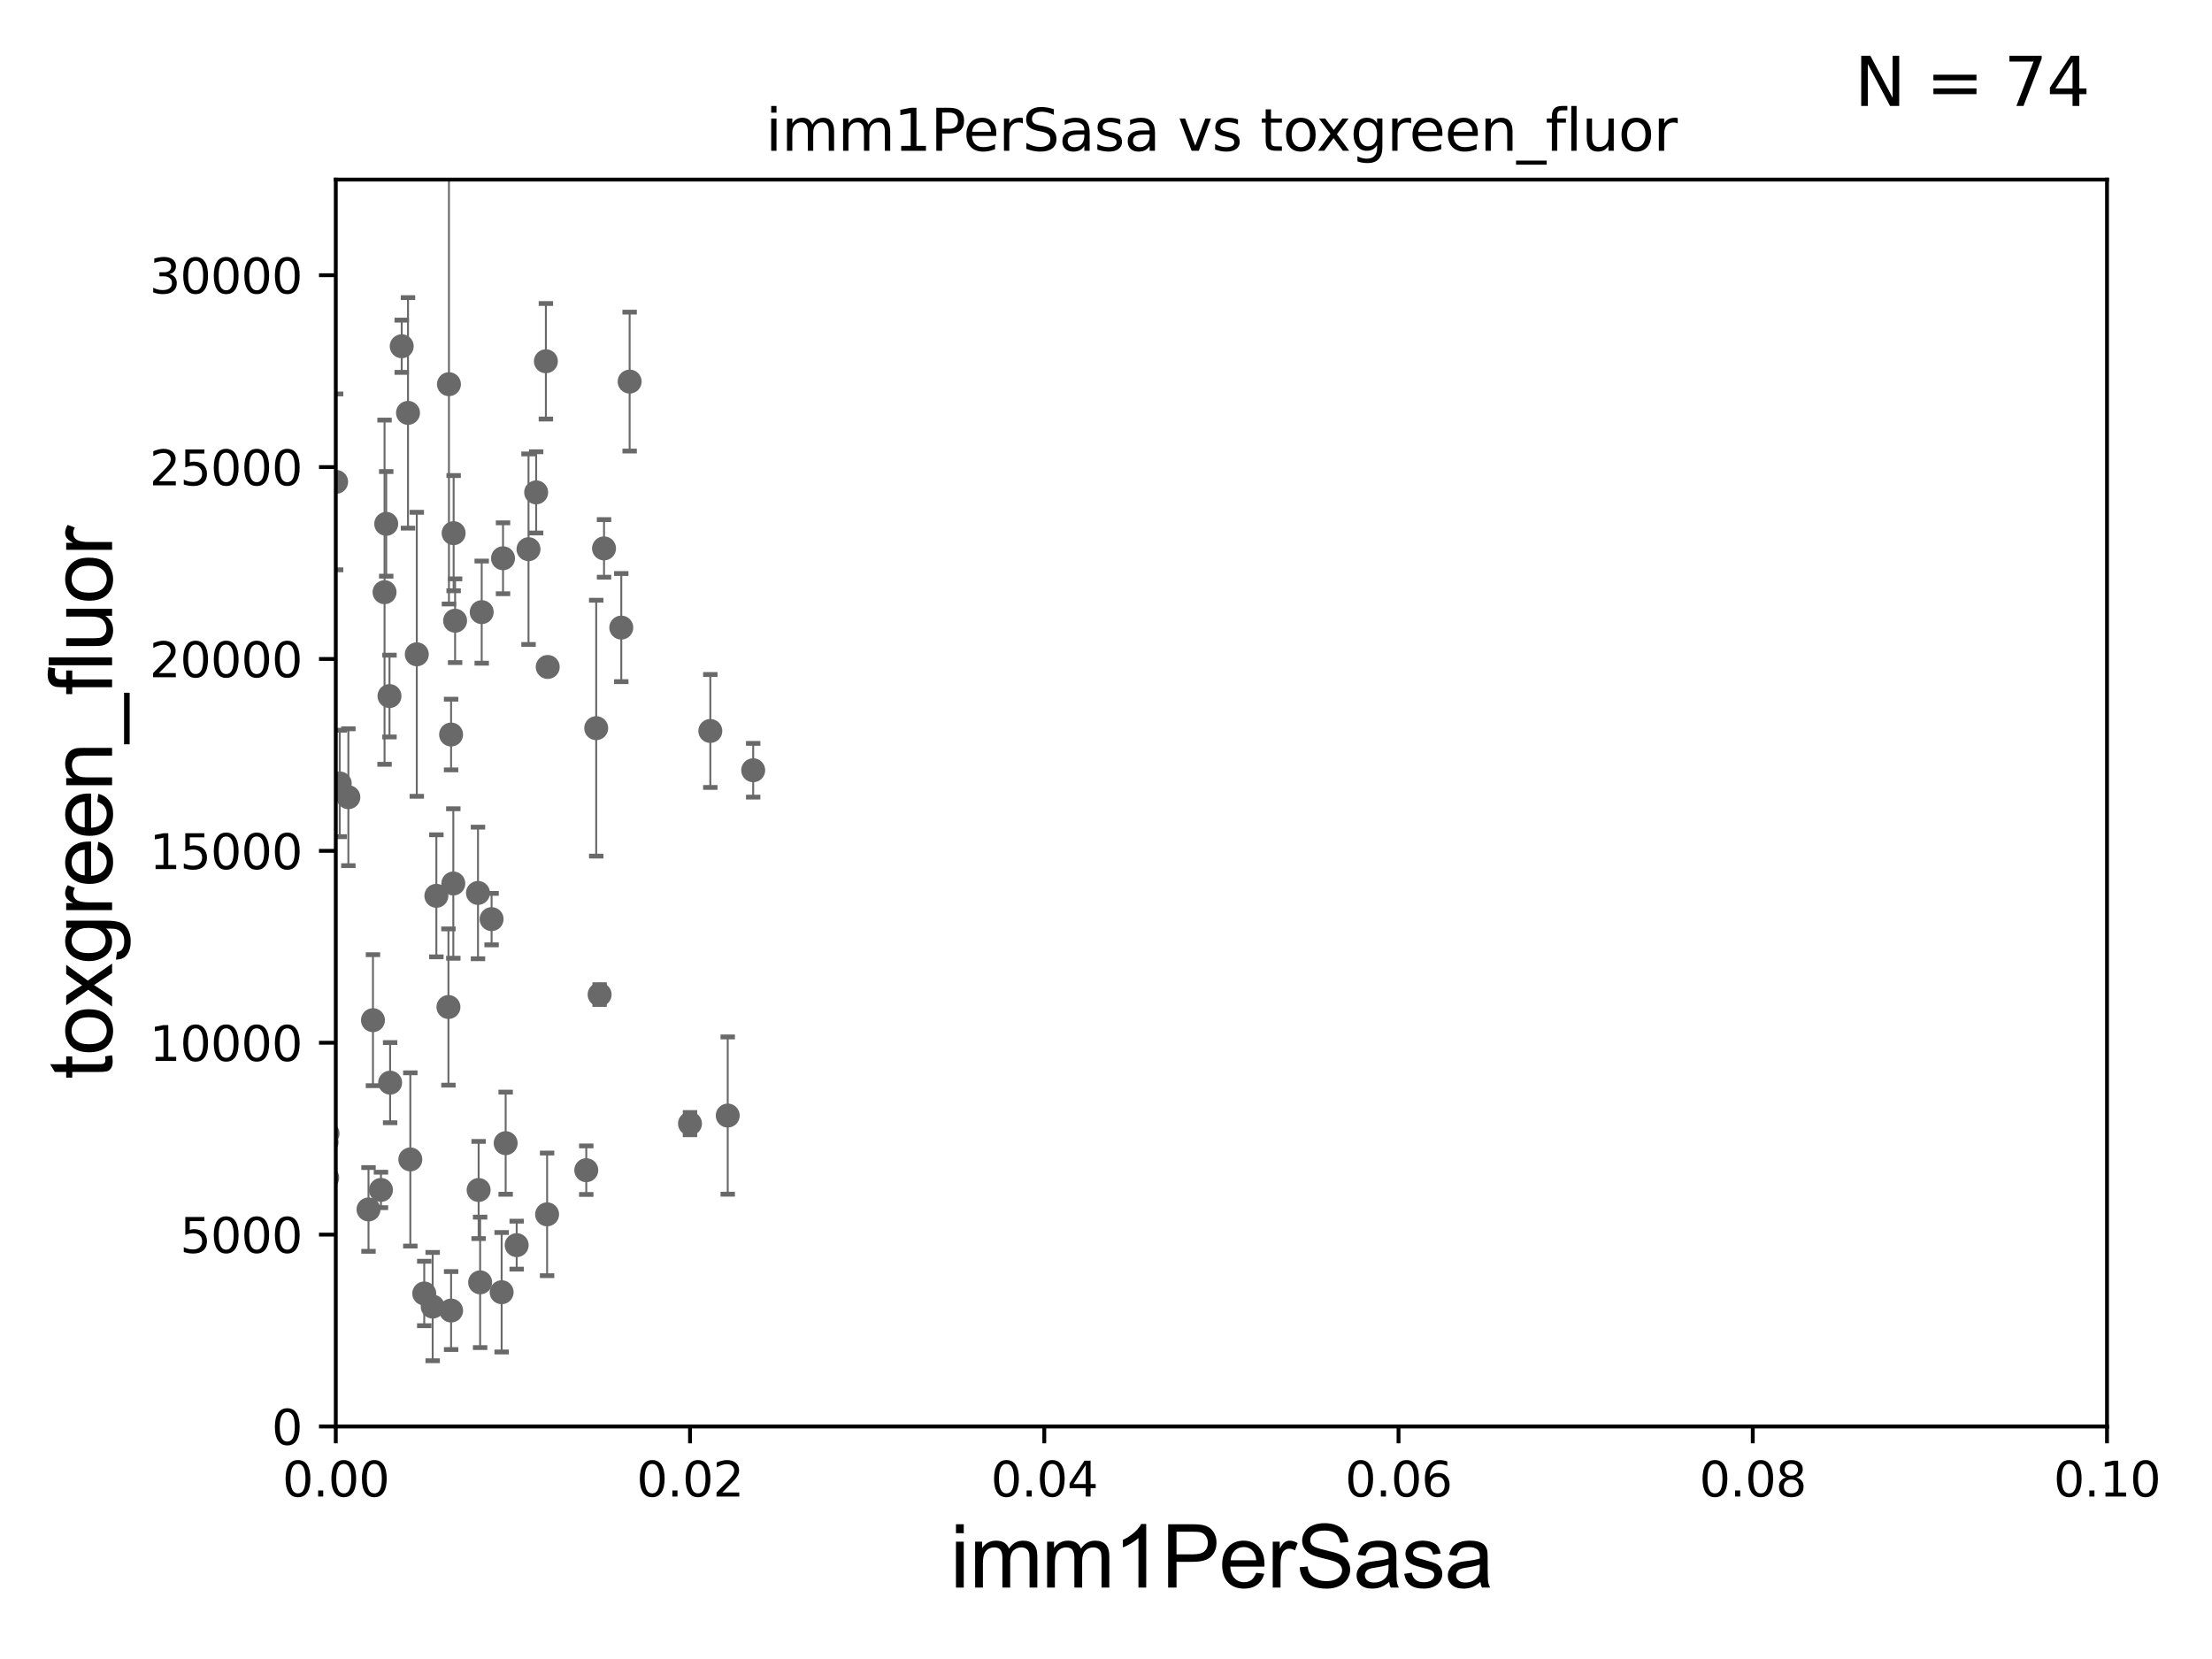 <?xml version="1.0" encoding="utf-8" standalone="no"?>
<!DOCTYPE svg PUBLIC "-//W3C//DTD SVG 1.1//EN"
  "http://www.w3.org/Graphics/SVG/1.1/DTD/svg11.dtd">
<svg xmlns:xlink="http://www.w3.org/1999/xlink" width="460.8pt" height="345.6pt" viewBox="0 0 460.8 345.6" xmlns="http://www.w3.org/2000/svg" version="1.1">
 <defs>
  <style type="text/css">*{stroke-linejoin: round; stroke-linecap: butt}</style>
 </defs>
 <g id="figure_1">
  <g id="patch_1">
   <path d="M 0 345.6 
L 460.8 345.6 
L 460.8 0 
L 0 0 
z
" style="fill: #ffffff"/>
  </g>
  <g id="axes_1">
   <g id="patch_2">
    <path d="M 69.95 297.16 
L 438.93 297.16 
L 438.93 37.411 
L 69.95 37.411 
z
" style="fill: #ffffff"/>
   </g>
   <g id="PathCollection_1">
    <defs>
     <path id="mc17f55359c" d="M 0 1.118 
C 0.297 1.118 0.581 1 0.791 0.791 
C 1 0.581 1.118 0.297 1.118 0 
C 1.118 -0.297 1 -0.581 0.791 -0.791 
C 0.581 -1 0.297 -1.118 0 -1.118 
C -0.297 -1.118 -0.581 -1 -0.791 -0.791 
C -1 -0.581 -1.118 -0.297 -1.118 0 
C -1.118 0.297 -1 0.581 -0.791 0.791 
C -0.581 1 -0.297 1.118 0 1.118 
z
" style="stroke: #696969"/>
    </defs>
    <g clip-path="url(#p77fa2008d9)">
     <use xlink:href="#mc17f55359c" x="80.109" y="123.364" style="fill: #696969; stroke: #696969"/>
     <use xlink:href="#mc17f55359c" x="61.951" y="251.738" style="fill: #696969; stroke: #696969"/>
     <use xlink:href="#mc17f55359c" x="58.035" y="263.759" style="fill: #696969; stroke: #696969"/>
     <use xlink:href="#mc17f55359c" x="64.056" y="186.713" style="fill: #696969; stroke: #696969"/>
     <use xlink:href="#mc17f55359c" x="99.707" y="247.898" style="fill: #696969; stroke: #696969"/>
     <use xlink:href="#mc17f55359c" x="93.418" y="209.781" style="fill: #696969; stroke: #696969"/>
     <use xlink:href="#mc17f55359c" x="93.974" y="273.011" style="fill: #696969; stroke: #696969"/>
     <use xlink:href="#mc17f55359c" x="34.748" y="259.484" style="fill: #696969; stroke: #696969"/>
     <use xlink:href="#mc17f55359c" x="79.362" y="247.882" style="fill: #696969; stroke: #696969"/>
     <use xlink:href="#mc17f55359c" x="68.235" y="236.135" style="fill: #696969; stroke: #696969"/>
     <use xlink:href="#mc17f55359c" x="76.767" y="251.949" style="fill: #696969; stroke: #696969"/>
     <use xlink:href="#mc17f55359c" x="81.27" y="225.536" style="fill: #696969; stroke: #696969"/>
     <use xlink:href="#mc17f55359c" x="70.773" y="163.209" style="fill: #696969; stroke: #696969"/>
     <use xlink:href="#mc17f55359c" x="68.158" y="245.364" style="fill: #696969; stroke: #696969"/>
     <use xlink:href="#mc17f55359c" x="77.696" y="212.52" style="fill: #696969; stroke: #696969"/>
     <use xlink:href="#mc17f55359c" x="90.903" y="186.616" style="fill: #696969; stroke: #696969"/>
     <use xlink:href="#mc17f55359c" x="13.911" y="81.17" style="fill: #696969; stroke: #696969"/>
     <use xlink:href="#mc17f55359c" x="60.785" y="206.08" style="fill: #696969; stroke: #696969"/>
     <use xlink:href="#mc17f55359c" x="72.572" y="166.074" style="fill: #696969; stroke: #696969"/>
     <use xlink:href="#mc17f55359c" x="104.789" y="116.298" style="fill: #696969; stroke: #696969"/>
     <use xlink:href="#mc17f55359c" x="107.635" y="259.387" style="fill: #696969; stroke: #696969"/>
     <use xlink:href="#mc17f55359c" x="21.683" y="265.851" style="fill: #696969; stroke: #696969"/>
     <use xlink:href="#mc17f55359c" x="61.533" y="254.54" style="fill: #696969; stroke: #696969"/>
     <use xlink:href="#mc17f55359c" x="113.971" y="252.97" style="fill: #696969; stroke: #696969"/>
     <use xlink:href="#mc17f55359c" x="122.132" y="243.772" style="fill: #696969; stroke: #696969"/>
     <use xlink:href="#mc17f55359c" x="35.207" y="257.799" style="fill: #696969; stroke: #696969"/>
     <use xlink:href="#mc17f55359c" x="58.433" y="227.352" style="fill: #696969; stroke: #696969"/>
     <use xlink:href="#mc17f55359c" x="85.478" y="241.531" style="fill: #696969; stroke: #696969"/>
     <use xlink:href="#mc17f55359c" x="100.02" y="267.138" style="fill: #696969; stroke: #696969"/>
     <use xlink:href="#mc17f55359c" x="104.502" y="269.195" style="fill: #696969; stroke: #696969"/>
     <use xlink:href="#mc17f55359c" x="63.208" y="247.715" style="fill: #696969; stroke: #696969"/>
     <use xlink:href="#mc17f55359c" x="88.378" y="269.457" style="fill: #696969; stroke: #696969"/>
     <use xlink:href="#mc17f55359c" x="1.887" y="245.747" style="fill: #696969; stroke: #696969"/>
     <use xlink:href="#mc17f55359c" x="42.564" y="240.12" style="fill: #696969; stroke: #696969"/>
     <use xlink:href="#mc17f55359c" x="100.349" y="127.518" style="fill: #696969; stroke: #696969"/>
     <use xlink:href="#mc17f55359c" x="43.034" y="259.255" style="fill: #696969; stroke: #696969"/>
     <use xlink:href="#mc17f55359c" x="39.244" y="182.903" style="fill: #696969; stroke: #696969"/>
     <use xlink:href="#mc17f55359c" x="124.912" y="207.187" style="fill: #696969; stroke: #696969"/>
     <use xlink:href="#mc17f55359c" x="143.738" y="234.072" style="fill: #696969; stroke: #696969"/>
     <use xlink:href="#mc17f55359c" x="54.014" y="149.784" style="fill: #696969; stroke: #696969"/>
     <use xlink:href="#mc17f55359c" x="110.1" y="114.407" style="fill: #696969; stroke: #696969"/>
     <use xlink:href="#mc17f55359c" x="81.138" y="145.002" style="fill: #696969; stroke: #696969"/>
     <use xlink:href="#mc17f55359c" x="84.994" y="86.012" style="fill: #696969; stroke: #696969"/>
     <use xlink:href="#mc17f55359c" x="147.973" y="152.276" style="fill: #696969; stroke: #696969"/>
     <use xlink:href="#mc17f55359c" x="102.408" y="191.469" style="fill: #696969; stroke: #696969"/>
     <use xlink:href="#mc17f55359c" x="86.825" y="136.304" style="fill: #696969; stroke: #696969"/>
     <use xlink:href="#mc17f55359c" x="111.692" y="102.569" style="fill: #696969; stroke: #696969"/>
     <use xlink:href="#mc17f55359c" x="131.166" y="79.492" style="fill: #696969; stroke: #696969"/>
     <use xlink:href="#mc17f55359c" x="124.201" y="151.69" style="fill: #696969; stroke: #696969"/>
     <use xlink:href="#mc17f55359c" x="58.05" y="136.713" style="fill: #696969; stroke: #696969"/>
     <use xlink:href="#mc17f55359c" x="57.514" y="157.377" style="fill: #696969; stroke: #696969"/>
     <use xlink:href="#mc17f55359c" x="80.457" y="109.13" style="fill: #696969; stroke: #696969"/>
     <use xlink:href="#mc17f55359c" x="93.971" y="153.017" style="fill: #696969; stroke: #696969"/>
     <use xlink:href="#mc17f55359c" x="49.729" y="61.025" style="fill: #696969; stroke: #696969"/>
     <use xlink:href="#mc17f55359c" x="70.021" y="100.384" style="fill: #696969; stroke: #696969"/>
     <use xlink:href="#mc17f55359c" x="99.573" y="186.015" style="fill: #696969; stroke: #696969"/>
     <use xlink:href="#mc17f55359c" x="114.101" y="138.941" style="fill: #696969; stroke: #696969"/>
     <use xlink:href="#mc17f55359c" x="94.501" y="111.069" style="fill: #696969; stroke: #696969"/>
     <use xlink:href="#mc17f55359c" x="83.684" y="72.132" style="fill: #696969; stroke: #696969"/>
     <use xlink:href="#mc17f55359c" x="94.434" y="184.049" style="fill: #696969; stroke: #696969"/>
     <use xlink:href="#mc17f55359c" x="151.6" y="232.39" style="fill: #696969; stroke: #696969"/>
     <use xlink:href="#mc17f55359c" x="156.903" y="160.457" style="fill: #696969; stroke: #696969"/>
     <use xlink:href="#mc17f55359c" x="40.461" y="222.428" style="fill: #696969; stroke: #696969"/>
     <use xlink:href="#mc17f55359c" x="48.557" y="204.071" style="fill: #696969; stroke: #696969"/>
     <use xlink:href="#mc17f55359c" x="90.136" y="272.185" style="fill: #696969; stroke: #696969"/>
     <use xlink:href="#mc17f55359c" x="40.348" y="167.873" style="fill: #696969; stroke: #696969"/>
     <use xlink:href="#mc17f55359c" x="68.031" y="237.956" style="fill: #696969; stroke: #696969"/>
     <use xlink:href="#mc17f55359c" x="93.523" y="80.034" style="fill: #696969; stroke: #696969"/>
     <use xlink:href="#mc17f55359c" x="61.109" y="88.052" style="fill: #696969; stroke: #696969"/>
     <use xlink:href="#mc17f55359c" x="125.831" y="114.242" style="fill: #696969; stroke: #696969"/>
     <use xlink:href="#mc17f55359c" x="129.424" y="130.739" style="fill: #696969; stroke: #696969"/>
     <use xlink:href="#mc17f55359c" x="94.806" y="129.307" style="fill: #696969; stroke: #696969"/>
     <use xlink:href="#mc17f55359c" x="113.718" y="75.259" style="fill: #696969; stroke: #696969"/>
     <use xlink:href="#mc17f55359c" x="105.339" y="238.142" style="fill: #696969; stroke: #696969"/>
    </g>
   </g>
   <g id="matplotlib.axis_1">
    <g id="xtick_1">
     <g id="line2d_1">
      <defs>
       <path id="md7b34634e9" d="M 0 0 
L 0 3.5 
" style="stroke: #000000; stroke-width: 0.8"/>
      </defs>
      <g>
       <use xlink:href="#md7b34634e9" x="69.95" y="297.16" style="stroke: #000000; stroke-width: 0.8"/>
      </g>
     </g>
     <g id="text_1">
      <!-- 0.00 -->
      <g transform="translate(58.817 311.758)scale(0.1 -0.1)">
       <defs>
        <path id="DejaVuSans-30" d="M 2034 4250 
Q 1547 4250 1301 3770 
Q 1056 3291 1056 2328 
Q 1056 1369 1301 889 
Q 1547 409 2034 409 
Q 2525 409 2770 889 
Q 3016 1369 3016 2328 
Q 3016 3291 2770 3770 
Q 2525 4250 2034 4250 
z
M 2034 4750 
Q 2819 4750 3233 4129 
Q 3647 3509 3647 2328 
Q 3647 1150 3233 529 
Q 2819 -91 2034 -91 
Q 1250 -91 836 529 
Q 422 1150 422 2328 
Q 422 3509 836 4129 
Q 1250 4750 2034 4750 
z
" transform="scale(0.016)"/>
        <path id="DejaVuSans-2e" d="M 684 794 
L 1344 794 
L 1344 0 
L 684 0 
L 684 794 
z
" transform="scale(0.016)"/>
       </defs>
       <use xlink:href="#DejaVuSans-30"/>
       <use xlink:href="#DejaVuSans-2e" x="63.623"/>
       <use xlink:href="#DejaVuSans-30" x="95.41"/>
       <use xlink:href="#DejaVuSans-30" x="159.033"/>
      </g>
     </g>
    </g>
    <g id="xtick_2">
     <g id="line2d_2">
      <g>
       <use xlink:href="#md7b34634e9" x="143.746" y="297.16" style="stroke: #000000; stroke-width: 0.8"/>
      </g>
     </g>
     <g id="text_2">
      <!-- 0.02 -->
      <g transform="translate(132.613 311.758)scale(0.1 -0.1)">
       <defs>
        <path id="DejaVuSans-32" d="M 1228 531 
L 3431 531 
L 3431 0 
L 469 0 
L 469 531 
Q 828 903 1448 1529 
Q 2069 2156 2228 2338 
Q 2531 2678 2651 2914 
Q 2772 3150 2772 3378 
Q 2772 3750 2511 3984 
Q 2250 4219 1831 4219 
Q 1534 4219 1204 4116 
Q 875 4013 500 3803 
L 500 4441 
Q 881 4594 1212 4672 
Q 1544 4750 1819 4750 
Q 2544 4750 2975 4387 
Q 3406 4025 3406 3419 
Q 3406 3131 3298 2873 
Q 3191 2616 2906 2266 
Q 2828 2175 2409 1742 
Q 1991 1309 1228 531 
z
" transform="scale(0.016)"/>
       </defs>
       <use xlink:href="#DejaVuSans-30"/>
       <use xlink:href="#DejaVuSans-2e" x="63.623"/>
       <use xlink:href="#DejaVuSans-30" x="95.41"/>
       <use xlink:href="#DejaVuSans-32" x="159.033"/>
      </g>
     </g>
    </g>
    <g id="xtick_3">
     <g id="line2d_3">
      <g>
       <use xlink:href="#md7b34634e9" x="217.542" y="297.16" style="stroke: #000000; stroke-width: 0.8"/>
      </g>
     </g>
     <g id="text_3">
      <!-- 0.04 -->
      <g transform="translate(206.409 311.758)scale(0.1 -0.1)">
       <defs>
        <path id="DejaVuSans-34" d="M 2419 4116 
L 825 1625 
L 2419 1625 
L 2419 4116 
z
M 2253 4666 
L 3047 4666 
L 3047 1625 
L 3713 1625 
L 3713 1100 
L 3047 1100 
L 3047 0 
L 2419 0 
L 2419 1100 
L 313 1100 
L 313 1709 
L 2253 4666 
z
" transform="scale(0.016)"/>
       </defs>
       <use xlink:href="#DejaVuSans-30"/>
       <use xlink:href="#DejaVuSans-2e" x="63.623"/>
       <use xlink:href="#DejaVuSans-30" x="95.41"/>
       <use xlink:href="#DejaVuSans-34" x="159.033"/>
      </g>
     </g>
    </g>
    <g id="xtick_4">
     <g id="line2d_4">
      <g>
       <use xlink:href="#md7b34634e9" x="291.338" y="297.16" style="stroke: #000000; stroke-width: 0.8"/>
      </g>
     </g>
     <g id="text_4">
      <!-- 0.06 -->
      <g transform="translate(280.205 311.758)scale(0.1 -0.1)">
       <defs>
        <path id="DejaVuSans-36" d="M 2113 2584 
Q 1688 2584 1439 2293 
Q 1191 2003 1191 1497 
Q 1191 994 1439 701 
Q 1688 409 2113 409 
Q 2538 409 2786 701 
Q 3034 994 3034 1497 
Q 3034 2003 2786 2293 
Q 2538 2584 2113 2584 
z
M 3366 4563 
L 3366 3988 
Q 3128 4100 2886 4159 
Q 2644 4219 2406 4219 
Q 1781 4219 1451 3797 
Q 1122 3375 1075 2522 
Q 1259 2794 1537 2939 
Q 1816 3084 2150 3084 
Q 2853 3084 3261 2657 
Q 3669 2231 3669 1497 
Q 3669 778 3244 343 
Q 2819 -91 2113 -91 
Q 1303 -91 875 529 
Q 447 1150 447 2328 
Q 447 3434 972 4092 
Q 1497 4750 2381 4750 
Q 2619 4750 2861 4703 
Q 3103 4656 3366 4563 
z
" transform="scale(0.016)"/>
       </defs>
       <use xlink:href="#DejaVuSans-30"/>
       <use xlink:href="#DejaVuSans-2e" x="63.623"/>
       <use xlink:href="#DejaVuSans-30" x="95.41"/>
       <use xlink:href="#DejaVuSans-36" x="159.033"/>
      </g>
     </g>
    </g>
    <g id="xtick_5">
     <g id="line2d_5">
      <g>
       <use xlink:href="#md7b34634e9" x="365.134" y="297.16" style="stroke: #000000; stroke-width: 0.8"/>
      </g>
     </g>
     <g id="text_5">
      <!-- 0.08 -->
      <g transform="translate(354.001 311.758)scale(0.1 -0.1)">
       <defs>
        <path id="DejaVuSans-38" d="M 2034 2216 
Q 1584 2216 1326 1975 
Q 1069 1734 1069 1313 
Q 1069 891 1326 650 
Q 1584 409 2034 409 
Q 2484 409 2743 651 
Q 3003 894 3003 1313 
Q 3003 1734 2745 1975 
Q 2488 2216 2034 2216 
z
M 1403 2484 
Q 997 2584 770 2862 
Q 544 3141 544 3541 
Q 544 4100 942 4425 
Q 1341 4750 2034 4750 
Q 2731 4750 3128 4425 
Q 3525 4100 3525 3541 
Q 3525 3141 3298 2862 
Q 3072 2584 2669 2484 
Q 3125 2378 3379 2068 
Q 3634 1759 3634 1313 
Q 3634 634 3220 271 
Q 2806 -91 2034 -91 
Q 1263 -91 848 271 
Q 434 634 434 1313 
Q 434 1759 690 2068 
Q 947 2378 1403 2484 
z
M 1172 3481 
Q 1172 3119 1398 2916 
Q 1625 2713 2034 2713 
Q 2441 2713 2670 2916 
Q 2900 3119 2900 3481 
Q 2900 3844 2670 4047 
Q 2441 4250 2034 4250 
Q 1625 4250 1398 4047 
Q 1172 3844 1172 3481 
z
" transform="scale(0.016)"/>
       </defs>
       <use xlink:href="#DejaVuSans-30"/>
       <use xlink:href="#DejaVuSans-2e" x="63.623"/>
       <use xlink:href="#DejaVuSans-30" x="95.41"/>
       <use xlink:href="#DejaVuSans-38" x="159.033"/>
      </g>
     </g>
    </g>
    <g id="xtick_6">
     <g id="line2d_6">
      <g>
       <use xlink:href="#md7b34634e9" x="438.93" y="297.16" style="stroke: #000000; stroke-width: 0.8"/>
      </g>
     </g>
     <g id="text_6">
      <!-- 0.10 -->
      <g transform="translate(427.797 311.758)scale(0.1 -0.1)">
       <defs>
        <path id="DejaVuSans-31" d="M 794 531 
L 1825 531 
L 1825 4091 
L 703 3866 
L 703 4441 
L 1819 4666 
L 2450 4666 
L 2450 531 
L 3481 531 
L 3481 0 
L 794 0 
L 794 531 
z
" transform="scale(0.016)"/>
       </defs>
       <use xlink:href="#DejaVuSans-30"/>
       <use xlink:href="#DejaVuSans-2e" x="63.623"/>
       <use xlink:href="#DejaVuSans-31" x="95.41"/>
       <use xlink:href="#DejaVuSans-30" x="159.033"/>
      </g>
     </g>
    </g>
    <g id="text_7">
     <!-- imm1PerSasa -->
     <g transform="translate(197.924 330.722)scale(0.18 -0.18)">
      <defs>
       <path id="ArialMT-69" d="M 425 3934 
L 425 4581 
L 988 4581 
L 988 3934 
L 425 3934 
z
M 425 0 
L 425 3319 
L 988 3319 
L 988 0 
L 425 0 
z
" transform="scale(0.016)"/>
       <path id="ArialMT-6d" d="M 422 0 
L 422 3319 
L 925 3319 
L 925 2853 
Q 1081 3097 1340 3245 
Q 1600 3394 1931 3394 
Q 2300 3394 2536 3241 
Q 2772 3088 2869 2813 
Q 3263 3394 3894 3394 
Q 4388 3394 4653 3120 
Q 4919 2847 4919 2278 
L 4919 0 
L 4359 0 
L 4359 2091 
Q 4359 2428 4304 2576 
Q 4250 2725 4106 2815 
Q 3963 2906 3769 2906 
Q 3419 2906 3187 2673 
Q 2956 2441 2956 1928 
L 2956 0 
L 2394 0 
L 2394 2156 
Q 2394 2531 2256 2718 
Q 2119 2906 1806 2906 
Q 1569 2906 1367 2781 
Q 1166 2656 1075 2415 
Q 984 2175 984 1722 
L 984 0 
L 422 0 
z
" transform="scale(0.016)"/>
       <path id="ArialMT-31" d="M 2384 0 
L 1822 0 
L 1822 3584 
Q 1619 3391 1289 3197 
Q 959 3003 697 2906 
L 697 3450 
Q 1169 3672 1522 3987 
Q 1875 4303 2022 4600 
L 2384 4600 
L 2384 0 
z
" transform="scale(0.016)"/>
       <path id="ArialMT-50" d="M 494 0 
L 494 4581 
L 2222 4581 
Q 2678 4581 2919 4538 
Q 3256 4481 3484 4323 
Q 3713 4166 3852 3881 
Q 3991 3597 3991 3256 
Q 3991 2672 3619 2267 
Q 3247 1863 2275 1863 
L 1100 1863 
L 1100 0 
L 494 0 
z
M 1100 2403 
L 2284 2403 
Q 2872 2403 3119 2622 
Q 3366 2841 3366 3238 
Q 3366 3525 3220 3729 
Q 3075 3934 2838 4000 
Q 2684 4041 2272 4041 
L 1100 4041 
L 1100 2403 
z
" transform="scale(0.016)"/>
       <path id="ArialMT-65" d="M 2694 1069 
L 3275 997 
Q 3138 488 2766 206 
Q 2394 -75 1816 -75 
Q 1088 -75 661 373 
Q 234 822 234 1631 
Q 234 2469 665 2931 
Q 1097 3394 1784 3394 
Q 2450 3394 2872 2941 
Q 3294 2488 3294 1666 
Q 3294 1616 3291 1516 
L 816 1516 
Q 847 969 1125 678 
Q 1403 388 1819 388 
Q 2128 388 2347 550 
Q 2566 713 2694 1069 
z
M 847 1978 
L 2700 1978 
Q 2663 2397 2488 2606 
Q 2219 2931 1791 2931 
Q 1403 2931 1139 2672 
Q 875 2413 847 1978 
z
" transform="scale(0.016)"/>
       <path id="ArialMT-72" d="M 416 0 
L 416 3319 
L 922 3319 
L 922 2816 
Q 1116 3169 1280 3281 
Q 1444 3394 1641 3394 
Q 1925 3394 2219 3213 
L 2025 2691 
Q 1819 2813 1613 2813 
Q 1428 2813 1281 2702 
Q 1134 2591 1072 2394 
Q 978 2094 978 1738 
L 978 0 
L 416 0 
z
" transform="scale(0.016)"/>
       <path id="ArialMT-53" d="M 288 1472 
L 859 1522 
Q 900 1178 1048 958 
Q 1197 738 1509 602 
Q 1822 466 2213 466 
Q 2559 466 2825 569 
Q 3091 672 3220 851 
Q 3350 1031 3350 1244 
Q 3350 1459 3225 1620 
Q 3100 1781 2813 1891 
Q 2628 1963 1997 2114 
Q 1366 2266 1113 2400 
Q 784 2572 623 2826 
Q 463 3081 463 3397 
Q 463 3744 659 4045 
Q 856 4347 1234 4503 
Q 1613 4659 2075 4659 
Q 2584 4659 2973 4495 
Q 3363 4331 3572 4012 
Q 3781 3694 3797 3291 
L 3216 3247 
Q 3169 3681 2898 3903 
Q 2628 4125 2100 4125 
Q 1550 4125 1298 3923 
Q 1047 3722 1047 3438 
Q 1047 3191 1225 3031 
Q 1400 2872 2139 2705 
Q 2878 2538 3153 2413 
Q 3553 2228 3743 1945 
Q 3934 1663 3934 1294 
Q 3934 928 3725 604 
Q 3516 281 3123 101 
Q 2731 -78 2241 -78 
Q 1619 -78 1198 103 
Q 778 284 539 648 
Q 300 1013 288 1472 
z
" transform="scale(0.016)"/>
       <path id="ArialMT-61" d="M 2588 409 
Q 2275 144 1986 34 
Q 1697 -75 1366 -75 
Q 819 -75 525 192 
Q 231 459 231 875 
Q 231 1119 342 1320 
Q 453 1522 633 1644 
Q 813 1766 1038 1828 
Q 1203 1872 1538 1913 
Q 2219 1994 2541 2106 
Q 2544 2222 2544 2253 
Q 2544 2597 2384 2738 
Q 2169 2928 1744 2928 
Q 1347 2928 1158 2789 
Q 969 2650 878 2297 
L 328 2372 
Q 403 2725 575 2942 
Q 747 3159 1072 3276 
Q 1397 3394 1825 3394 
Q 2250 3394 2515 3294 
Q 2781 3194 2906 3042 
Q 3031 2891 3081 2659 
Q 3109 2516 3109 2141 
L 3109 1391 
Q 3109 606 3145 398 
Q 3181 191 3288 0 
L 2700 0 
Q 2613 175 2588 409 
z
M 2541 1666 
Q 2234 1541 1622 1453 
Q 1275 1403 1131 1340 
Q 988 1278 909 1158 
Q 831 1038 831 891 
Q 831 666 1001 516 
Q 1172 366 1500 366 
Q 1825 366 2078 508 
Q 2331 650 2450 897 
Q 2541 1088 2541 1459 
L 2541 1666 
z
" transform="scale(0.016)"/>
       <path id="ArialMT-73" d="M 197 991 
L 753 1078 
Q 800 744 1014 566 
Q 1228 388 1613 388 
Q 2000 388 2187 545 
Q 2375 703 2375 916 
Q 2375 1106 2209 1216 
Q 2094 1291 1634 1406 
Q 1016 1563 777 1677 
Q 538 1791 414 1992 
Q 291 2194 291 2438 
Q 291 2659 392 2848 
Q 494 3038 669 3163 
Q 800 3259 1026 3326 
Q 1253 3394 1513 3394 
Q 1903 3394 2198 3281 
Q 2494 3169 2634 2976 
Q 2775 2784 2828 2463 
L 2278 2388 
Q 2241 2644 2061 2787 
Q 1881 2931 1553 2931 
Q 1166 2931 1000 2803 
Q 834 2675 834 2503 
Q 834 2394 903 2306 
Q 972 2216 1119 2156 
Q 1203 2125 1616 2013 
Q 2213 1853 2448 1751 
Q 2684 1650 2818 1456 
Q 2953 1263 2953 975 
Q 2953 694 2789 445 
Q 2625 197 2315 61 
Q 2006 -75 1616 -75 
Q 969 -75 630 194 
Q 291 463 197 991 
z
" transform="scale(0.016)"/>
      </defs>
      <use xlink:href="#ArialMT-69"/>
      <use xlink:href="#ArialMT-6d" x="22.217"/>
      <use xlink:href="#ArialMT-6d" x="105.518"/>
      <use xlink:href="#ArialMT-31" x="188.818"/>
      <use xlink:href="#ArialMT-50" x="244.434"/>
      <use xlink:href="#ArialMT-65" x="311.133"/>
      <use xlink:href="#ArialMT-72" x="366.748"/>
      <use xlink:href="#ArialMT-53" x="400.049"/>
      <use xlink:href="#ArialMT-61" x="466.748"/>
      <use xlink:href="#ArialMT-73" x="522.363"/>
      <use xlink:href="#ArialMT-61" x="572.363"/>
     </g>
    </g>
   </g>
   <g id="matplotlib.axis_2">
    <g id="ytick_1">
     <g id="line2d_7">
      <defs>
       <path id="mefdb025487" d="M 0 0 
L -3.5 0 
" style="stroke: #000000; stroke-width: 0.8"/>
      </defs>
      <g>
       <use xlink:href="#mefdb025487" x="69.95" y="297.16" style="stroke: #000000; stroke-width: 0.8"/>
      </g>
     </g>
     <g id="text_8">
      <!-- 0 -->
      <g transform="translate(56.587 300.959)scale(0.1 -0.1)">
       <use xlink:href="#DejaVuSans-30"/>
      </g>
     </g>
    </g>
    <g id="ytick_2">
     <g id="line2d_8">
      <g>
       <use xlink:href="#mefdb025487" x="69.95" y="257.189" style="stroke: #000000; stroke-width: 0.8"/>
      </g>
     </g>
     <g id="text_9">
      <!-- 5000 -->
      <g transform="translate(37.5 260.988)scale(0.1 -0.1)">
       <defs>
        <path id="DejaVuSans-35" d="M 691 4666 
L 3169 4666 
L 3169 4134 
L 1269 4134 
L 1269 2991 
Q 1406 3038 1543 3061 
Q 1681 3084 1819 3084 
Q 2600 3084 3056 2656 
Q 3513 2228 3513 1497 
Q 3513 744 3044 326 
Q 2575 -91 1722 -91 
Q 1428 -91 1123 -41 
Q 819 9 494 109 
L 494 744 
Q 775 591 1075 516 
Q 1375 441 1709 441 
Q 2250 441 2565 725 
Q 2881 1009 2881 1497 
Q 2881 1984 2565 2268 
Q 2250 2553 1709 2553 
Q 1456 2553 1204 2497 
Q 953 2441 691 2322 
L 691 4666 
z
" transform="scale(0.016)"/>
       </defs>
       <use xlink:href="#DejaVuSans-35"/>
       <use xlink:href="#DejaVuSans-30" x="63.623"/>
       <use xlink:href="#DejaVuSans-30" x="127.246"/>
       <use xlink:href="#DejaVuSans-30" x="190.869"/>
      </g>
     </g>
    </g>
    <g id="ytick_3">
     <g id="line2d_9">
      <g>
       <use xlink:href="#mefdb025487" x="69.95" y="217.217" style="stroke: #000000; stroke-width: 0.8"/>
      </g>
     </g>
     <g id="text_10">
      <!-- 10000 -->
      <g transform="translate(31.137 221.016)scale(0.1 -0.1)">
       <use xlink:href="#DejaVuSans-31"/>
       <use xlink:href="#DejaVuSans-30" x="63.623"/>
       <use xlink:href="#DejaVuSans-30" x="127.246"/>
       <use xlink:href="#DejaVuSans-30" x="190.869"/>
       <use xlink:href="#DejaVuSans-30" x="254.492"/>
      </g>
     </g>
    </g>
    <g id="ytick_4">
     <g id="line2d_10">
      <g>
       <use xlink:href="#mefdb025487" x="69.95" y="177.246" style="stroke: #000000; stroke-width: 0.8"/>
      </g>
     </g>
     <g id="text_11">
      <!-- 15000 -->
      <g transform="translate(31.137 181.045)scale(0.1 -0.1)">
       <use xlink:href="#DejaVuSans-31"/>
       <use xlink:href="#DejaVuSans-35" x="63.623"/>
       <use xlink:href="#DejaVuSans-30" x="127.246"/>
       <use xlink:href="#DejaVuSans-30" x="190.869"/>
       <use xlink:href="#DejaVuSans-30" x="254.492"/>
      </g>
     </g>
    </g>
    <g id="ytick_5">
     <g id="line2d_11">
      <g>
       <use xlink:href="#mefdb025487" x="69.95" y="137.274" style="stroke: #000000; stroke-width: 0.8"/>
      </g>
     </g>
     <g id="text_12">
      <!-- 20000 -->
      <g transform="translate(31.137 141.073)scale(0.1 -0.1)">
       <use xlink:href="#DejaVuSans-32"/>
       <use xlink:href="#DejaVuSans-30" x="63.623"/>
       <use xlink:href="#DejaVuSans-30" x="127.246"/>
       <use xlink:href="#DejaVuSans-30" x="190.869"/>
       <use xlink:href="#DejaVuSans-30" x="254.492"/>
      </g>
     </g>
    </g>
    <g id="ytick_6">
     <g id="line2d_12">
      <g>
       <use xlink:href="#mefdb025487" x="69.95" y="97.303" style="stroke: #000000; stroke-width: 0.8"/>
      </g>
     </g>
     <g id="text_13">
      <!-- 25000 -->
      <g transform="translate(31.137 101.102)scale(0.1 -0.1)">
       <use xlink:href="#DejaVuSans-32"/>
       <use xlink:href="#DejaVuSans-35" x="63.623"/>
       <use xlink:href="#DejaVuSans-30" x="127.246"/>
       <use xlink:href="#DejaVuSans-30" x="190.869"/>
       <use xlink:href="#DejaVuSans-30" x="254.492"/>
      </g>
     </g>
    </g>
    <g id="ytick_7">
     <g id="line2d_13">
      <g>
       <use xlink:href="#mefdb025487" x="69.95" y="57.331" style="stroke: #000000; stroke-width: 0.8"/>
      </g>
     </g>
     <g id="text_14">
      <!-- 30000 -->
      <g transform="translate(31.137 61.13)scale(0.1 -0.1)">
       <defs>
        <path id="DejaVuSans-33" d="M 2597 2516 
Q 3050 2419 3304 2112 
Q 3559 1806 3559 1356 
Q 3559 666 3084 287 
Q 2609 -91 1734 -91 
Q 1441 -91 1130 -33 
Q 819 25 488 141 
L 488 750 
Q 750 597 1062 519 
Q 1375 441 1716 441 
Q 2309 441 2620 675 
Q 2931 909 2931 1356 
Q 2931 1769 2642 2001 
Q 2353 2234 1838 2234 
L 1294 2234 
L 1294 2753 
L 1863 2753 
Q 2328 2753 2575 2939 
Q 2822 3125 2822 3475 
Q 2822 3834 2567 4026 
Q 2313 4219 1838 4219 
Q 1578 4219 1281 4162 
Q 984 4106 628 3988 
L 628 4550 
Q 988 4650 1302 4700 
Q 1616 4750 1894 4750 
Q 2613 4750 3031 4423 
Q 3450 4097 3450 3541 
Q 3450 3153 3228 2886 
Q 3006 2619 2597 2516 
z
" transform="scale(0.016)"/>
       </defs>
       <use xlink:href="#DejaVuSans-33"/>
       <use xlink:href="#DejaVuSans-30" x="63.623"/>
       <use xlink:href="#DejaVuSans-30" x="127.246"/>
       <use xlink:href="#DejaVuSans-30" x="190.869"/>
       <use xlink:href="#DejaVuSans-30" x="254.492"/>
      </g>
     </g>
    </g>
    <g id="text_15">
     <!-- toxgreen_fluor -->
     <g transform="translate(23.349 224.818)rotate(-90)scale(0.18 -0.18)">
      <defs>
       <path id="ArialMT-74" d="M 1650 503 
L 1731 6 
Q 1494 -44 1306 -44 
Q 1000 -44 831 53 
Q 663 150 594 308 
Q 525 466 525 972 
L 525 2881 
L 113 2881 
L 113 3319 
L 525 3319 
L 525 4141 
L 1084 4478 
L 1084 3319 
L 1650 3319 
L 1650 2881 
L 1084 2881 
L 1084 941 
Q 1084 700 1114 631 
Q 1144 563 1211 522 
Q 1278 481 1403 481 
Q 1497 481 1650 503 
z
" transform="scale(0.016)"/>
       <path id="ArialMT-6f" d="M 213 1659 
Q 213 2581 725 3025 
Q 1153 3394 1769 3394 
Q 2453 3394 2887 2945 
Q 3322 2497 3322 1706 
Q 3322 1066 3130 698 
Q 2938 331 2570 128 
Q 2203 -75 1769 -75 
Q 1072 -75 642 372 
Q 213 819 213 1659 
z
M 791 1659 
Q 791 1022 1069 705 
Q 1347 388 1769 388 
Q 2188 388 2466 706 
Q 2744 1025 2744 1678 
Q 2744 2294 2464 2611 
Q 2184 2928 1769 2928 
Q 1347 2928 1069 2612 
Q 791 2297 791 1659 
z
" transform="scale(0.016)"/>
       <path id="ArialMT-78" d="M 47 0 
L 1259 1725 
L 138 3319 
L 841 3319 
L 1350 2541 
Q 1494 2319 1581 2169 
Q 1719 2375 1834 2534 
L 2394 3319 
L 3066 3319 
L 1919 1756 
L 3153 0 
L 2463 0 
L 1781 1031 
L 1600 1309 
L 728 0 
L 47 0 
z
" transform="scale(0.016)"/>
       <path id="ArialMT-67" d="M 319 -275 
L 866 -356 
Q 900 -609 1056 -725 
Q 1266 -881 1628 -881 
Q 2019 -881 2231 -725 
Q 2444 -569 2519 -288 
Q 2563 -116 2559 434 
Q 2191 0 1641 0 
Q 956 0 581 494 
Q 206 988 206 1678 
Q 206 2153 378 2554 
Q 550 2956 876 3175 
Q 1203 3394 1644 3394 
Q 2231 3394 2613 2919 
L 2613 3319 
L 3131 3319 
L 3131 450 
Q 3131 -325 2973 -648 
Q 2816 -972 2473 -1159 
Q 2131 -1347 1631 -1347 
Q 1038 -1347 672 -1080 
Q 306 -813 319 -275 
z
M 784 1719 
Q 784 1066 1043 766 
Q 1303 466 1694 466 
Q 2081 466 2343 764 
Q 2606 1063 2606 1700 
Q 2606 2309 2336 2618 
Q 2066 2928 1684 2928 
Q 1309 2928 1046 2623 
Q 784 2319 784 1719 
z
" transform="scale(0.016)"/>
       <path id="ArialMT-6e" d="M 422 0 
L 422 3319 
L 928 3319 
L 928 2847 
Q 1294 3394 1984 3394 
Q 2284 3394 2536 3286 
Q 2788 3178 2913 3003 
Q 3038 2828 3088 2588 
Q 3119 2431 3119 2041 
L 3119 0 
L 2556 0 
L 2556 2019 
Q 2556 2363 2490 2533 
Q 2425 2703 2258 2804 
Q 2091 2906 1866 2906 
Q 1506 2906 1245 2678 
Q 984 2450 984 1813 
L 984 0 
L 422 0 
z
" transform="scale(0.016)"/>
       <path id="ArialMT-5f" d="M -97 -1272 
L -97 -866 
L 3631 -866 
L 3631 -1272 
L -97 -1272 
z
" transform="scale(0.016)"/>
       <path id="ArialMT-66" d="M 556 0 
L 556 2881 
L 59 2881 
L 59 3319 
L 556 3319 
L 556 3672 
Q 556 4006 616 4169 
Q 697 4388 901 4523 
Q 1106 4659 1475 4659 
Q 1713 4659 2000 4603 
L 1916 4113 
Q 1741 4144 1584 4144 
Q 1328 4144 1222 4034 
Q 1116 3925 1116 3625 
L 1116 3319 
L 1763 3319 
L 1763 2881 
L 1116 2881 
L 1116 0 
L 556 0 
z
" transform="scale(0.016)"/>
       <path id="ArialMT-6c" d="M 409 0 
L 409 4581 
L 972 4581 
L 972 0 
L 409 0 
z
" transform="scale(0.016)"/>
       <path id="ArialMT-75" d="M 2597 0 
L 2597 488 
Q 2209 -75 1544 -75 
Q 1250 -75 995 37 
Q 741 150 617 320 
Q 494 491 444 738 
Q 409 903 409 1263 
L 409 3319 
L 972 3319 
L 972 1478 
Q 972 1038 1006 884 
Q 1059 663 1231 536 
Q 1403 409 1656 409 
Q 1909 409 2131 539 
Q 2353 669 2445 892 
Q 2538 1116 2538 1541 
L 2538 3319 
L 3100 3319 
L 3100 0 
L 2597 0 
z
" transform="scale(0.016)"/>
      </defs>
      <use xlink:href="#ArialMT-74"/>
      <use xlink:href="#ArialMT-6f" x="27.783"/>
      <use xlink:href="#ArialMT-78" x="83.398"/>
      <use xlink:href="#ArialMT-67" x="133.398"/>
      <use xlink:href="#ArialMT-72" x="189.014"/>
      <use xlink:href="#ArialMT-65" x="222.314"/>
      <use xlink:href="#ArialMT-65" x="277.93"/>
      <use xlink:href="#ArialMT-6e" x="333.545"/>
      <use xlink:href="#ArialMT-5f" x="389.16"/>
      <use xlink:href="#ArialMT-66" x="444.775"/>
      <use xlink:href="#ArialMT-6c" x="472.559"/>
      <use xlink:href="#ArialMT-75" x="494.775"/>
      <use xlink:href="#ArialMT-6f" x="550.391"/>
      <use xlink:href="#ArialMT-72" x="606.006"/>
     </g>
    </g>
   </g>
   <g id="LineCollection_1">
    <path d="M 80.109 159.217 
L 80.109 87.512 
" clip-path="url(#p77fa2008d9)" style="fill: none; stroke: #696969; stroke-width: 0.4"/>
    <path d="M 61.951 257.912 
L 61.951 245.564 
" clip-path="url(#p77fa2008d9)" style="fill: none; stroke: #696969; stroke-width: 0.4"/>
    <path d="M 58.035 276.735 
L 58.035 250.783 
" clip-path="url(#p77fa2008d9)" style="fill: none; stroke: #696969; stroke-width: 0.4"/>
    <path d="M 64.056 196.294 
L 64.056 177.133 
" clip-path="url(#p77fa2008d9)" style="fill: none; stroke: #696969; stroke-width: 0.4"/>
    <path d="M 99.707 258.019 
L 99.707 237.777 
" clip-path="url(#p77fa2008d9)" style="fill: none; stroke: #696969; stroke-width: 0.4"/>
    <path d="M 93.418 226.054 
L 93.418 193.508 
" clip-path="url(#p77fa2008d9)" style="fill: none; stroke: #696969; stroke-width: 0.4"/>
    <path d="M 93.974 281.134 
L 93.974 264.888 
" clip-path="url(#p77fa2008d9)" style="fill: none; stroke: #696969; stroke-width: 0.4"/>
    <path d="M 34.748 267.709 
L 34.748 251.259 
" clip-path="url(#p77fa2008d9)" style="fill: none; stroke: #696969; stroke-width: 0.4"/>
    <path d="M 79.362 251.575 
L 79.362 244.19 
" clip-path="url(#p77fa2008d9)" style="fill: none; stroke: #696969; stroke-width: 0.4"/>
    <path d="M 68.235 240.139 
L 68.235 232.132 
" clip-path="url(#p77fa2008d9)" style="fill: none; stroke: #696969; stroke-width: 0.4"/>
    <path d="M 76.767 260.671 
L 76.767 243.226 
" clip-path="url(#p77fa2008d9)" style="fill: none; stroke: #696969; stroke-width: 0.4"/>
    <path d="M 81.27 233.884 
L 81.27 217.188 
" clip-path="url(#p77fa2008d9)" style="fill: none; stroke: #696969; stroke-width: 0.4"/>
    <path d="M 70.773 174.294 
L 70.773 152.123 
" clip-path="url(#p77fa2008d9)" style="fill: none; stroke: #696969; stroke-width: 0.4"/>
    <path d="M 68.158 253.624 
L 68.158 237.105 
" clip-path="url(#p77fa2008d9)" style="fill: none; stroke: #696969; stroke-width: 0.4"/>
    <path d="M 77.696 226.163 
L 77.696 198.877 
" clip-path="url(#p77fa2008d9)" style="fill: none; stroke: #696969; stroke-width: 0.4"/>
    <path d="M 90.903 199.328 
L 90.903 173.904 
" clip-path="url(#p77fa2008d9)" style="fill: none; stroke: #696969; stroke-width: 0.4"/>
    <path d="M 13.911 89.924 
L 13.911 72.416 
" clip-path="url(#p77fa2008d9)" style="fill: none; stroke: #696969; stroke-width: 0.4"/>
    <path d="M 60.785 221.538 
L 60.785 190.621 
" clip-path="url(#p77fa2008d9)" style="fill: none; stroke: #696969; stroke-width: 0.4"/>
    <path d="M 72.572 180.331 
L 72.572 151.816 
" clip-path="url(#p77fa2008d9)" style="fill: none; stroke: #696969; stroke-width: 0.4"/>
    <path d="M 104.789 123.682 
L 104.789 108.915 
" clip-path="url(#p77fa2008d9)" style="fill: none; stroke: #696969; stroke-width: 0.4"/>
    <path d="M 107.635 264.382 
L 107.635 254.393 
" clip-path="url(#p77fa2008d9)" style="fill: none; stroke: #696969; stroke-width: 0.4"/>
    <path d="M 21.683 282.161 
L 21.683 249.541 
" clip-path="url(#p77fa2008d9)" style="fill: none; stroke: #696969; stroke-width: 0.4"/>
    <path d="M 61.533 271.342 
L 61.533 237.738 
" clip-path="url(#p77fa2008d9)" style="fill: none; stroke: #696969; stroke-width: 0.4"/>
    <path d="M 113.971 265.743 
L 113.971 240.198 
" clip-path="url(#p77fa2008d9)" style="fill: none; stroke: #696969; stroke-width: 0.4"/>
    <path d="M 122.132 248.83 
L 122.132 238.714 
" clip-path="url(#p77fa2008d9)" style="fill: none; stroke: #696969; stroke-width: 0.4"/>
    <path d="M 35.207 272.61 
L 35.207 242.988 
" clip-path="url(#p77fa2008d9)" style="fill: none; stroke: #696969; stroke-width: 0.4"/>
    <path d="M 58.433 230.586 
L 58.433 224.118 
" clip-path="url(#p77fa2008d9)" style="fill: none; stroke: #696969; stroke-width: 0.4"/>
    <path d="M 85.478 259.576 
L 85.478 223.487 
" clip-path="url(#p77fa2008d9)" style="fill: none; stroke: #696969; stroke-width: 0.4"/>
    <path d="M 100.02 280.726 
L 100.02 253.55 
" clip-path="url(#p77fa2008d9)" style="fill: none; stroke: #696969; stroke-width: 0.4"/>
    <path d="M 104.502 281.642 
L 104.502 256.748 
" clip-path="url(#p77fa2008d9)" style="fill: none; stroke: #696969; stroke-width: 0.4"/>
    <path d="M 63.208 264.578 
L 63.208 230.851 
" clip-path="url(#p77fa2008d9)" style="fill: none; stroke: #696969; stroke-width: 0.4"/>
    <path d="M 88.378 276.171 
L 88.378 262.743 
" clip-path="url(#p77fa2008d9)" style="fill: none; stroke: #696969; stroke-width: 0.4"/>
    <path d="M 1.887 257.403 
L 1.887 234.092 
" clip-path="url(#p77fa2008d9)" style="fill: none; stroke: #696969; stroke-width: 0.4"/>
    <path d="M 42.564 254.996 
L 42.564 225.244 
" clip-path="url(#p77fa2008d9)" style="fill: none; stroke: #696969; stroke-width: 0.4"/>
    <path d="M 100.349 138.156 
L 100.349 116.88 
" clip-path="url(#p77fa2008d9)" style="fill: none; stroke: #696969; stroke-width: 0.4"/>
    <path d="M 43.034 265.135 
L 43.034 253.376 
" clip-path="url(#p77fa2008d9)" style="fill: none; stroke: #696969; stroke-width: 0.4"/>
    <path d="M 39.244 187.623 
L 39.244 178.184 
" clip-path="url(#p77fa2008d9)" style="fill: none; stroke: #696969; stroke-width: 0.4"/>
    <path d="M 124.912 209.248 
L 124.912 205.126 
" clip-path="url(#p77fa2008d9)" style="fill: none; stroke: #696969; stroke-width: 0.4"/>
    <path d="M 143.738 236.387 
L 143.738 231.758 
" clip-path="url(#p77fa2008d9)" style="fill: none; stroke: #696969; stroke-width: 0.4"/>
    <path d="M 54.014 172.947 
L 54.014 126.62 
" clip-path="url(#p77fa2008d9)" style="fill: none; stroke: #696969; stroke-width: 0.4"/>
    <path d="M 110.1 134.251 
L 110.1 94.564 
" clip-path="url(#p77fa2008d9)" style="fill: none; stroke: #696969; stroke-width: 0.4"/>
    <path d="M 81.138 153.521 
L 81.138 136.483 
" clip-path="url(#p77fa2008d9)" style="fill: none; stroke: #696969; stroke-width: 0.4"/>
    <path d="M 84.994 110.025 
L 84.994 61.999 
" clip-path="url(#p77fa2008d9)" style="fill: none; stroke: #696969; stroke-width: 0.4"/>
    <path d="M 147.973 164.037 
L 147.973 140.515 
" clip-path="url(#p77fa2008d9)" style="fill: none; stroke: #696969; stroke-width: 0.4"/>
    <path d="M 102.408 196.831 
L 102.408 186.107 
" clip-path="url(#p77fa2008d9)" style="fill: none; stroke: #696969; stroke-width: 0.4"/>
    <path d="M 86.825 165.885 
L 86.825 106.723 
" clip-path="url(#p77fa2008d9)" style="fill: none; stroke: #696969; stroke-width: 0.4"/>
    <path d="M 111.692 111.032 
L 111.692 94.106 
" clip-path="url(#p77fa2008d9)" style="fill: none; stroke: #696969; stroke-width: 0.4"/>
    <path d="M 131.166 93.96 
L 131.166 65.023 
" clip-path="url(#p77fa2008d9)" style="fill: none; stroke: #696969; stroke-width: 0.4"/>
    <path d="M 124.201 178.339 
L 124.201 125.04 
" clip-path="url(#p77fa2008d9)" style="fill: none; stroke: #696969; stroke-width: 0.4"/>
    <path d="M 58.05 143.312 
L 58.05 130.115 
" clip-path="url(#p77fa2008d9)" style="fill: none; stroke: #696969; stroke-width: 0.4"/>
    <path d="M 57.514 168.79 
L 57.514 145.963 
" clip-path="url(#p77fa2008d9)" style="fill: none; stroke: #696969; stroke-width: 0.4"/>
    <path d="M 80.457 120.028 
L 80.457 98.232 
" clip-path="url(#p77fa2008d9)" style="fill: none; stroke: #696969; stroke-width: 0.4"/>
    <path d="M 93.971 160.378 
L 93.971 145.657 
" clip-path="url(#p77fa2008d9)" style="fill: none; stroke: #696969; stroke-width: 0.4"/>
    <path d="M 49.729 80.559 
L 49.729 41.49 
" clip-path="url(#p77fa2008d9)" style="fill: none; stroke: #696969; stroke-width: 0.4"/>
    <path d="M 70.021 118.701 
L 70.021 82.066 
" clip-path="url(#p77fa2008d9)" style="fill: none; stroke: #696969; stroke-width: 0.4"/>
    <path d="M 99.573 199.726 
L 99.573 172.305 
" clip-path="url(#p77fa2008d9)" style="fill: none; stroke: #696969; stroke-width: 0.4"/>
    <path d="M 114.101 139.487 
L 114.101 138.395 
" clip-path="url(#p77fa2008d9)" style="fill: none; stroke: #696969; stroke-width: 0.4"/>
    <path d="M 94.501 123.073 
L 94.501 99.065 
" clip-path="url(#p77fa2008d9)" style="fill: none; stroke: #696969; stroke-width: 0.4"/>
    <path d="M 83.684 77.576 
L 83.684 66.687 
" clip-path="url(#p77fa2008d9)" style="fill: none; stroke: #696969; stroke-width: 0.4"/>
    <path d="M 94.434 199.619 
L 94.434 168.479 
" clip-path="url(#p77fa2008d9)" style="fill: none; stroke: #696969; stroke-width: 0.4"/>
    <path d="M 151.6 248.77 
L 151.6 216.01 
" clip-path="url(#p77fa2008d9)" style="fill: none; stroke: #696969; stroke-width: 0.4"/>
    <path d="M 156.903 166.057 
L 156.903 154.857 
" clip-path="url(#p77fa2008d9)" style="fill: none; stroke: #696969; stroke-width: 0.4"/>
    <path d="M 40.461 225.301 
L 40.461 219.555 
" clip-path="url(#p77fa2008d9)" style="fill: none; stroke: #696969; stroke-width: 0.4"/>
    <path d="M 48.557 209.349 
L 48.557 198.793 
" clip-path="url(#p77fa2008d9)" style="fill: none; stroke: #696969; stroke-width: 0.4"/>
    <path d="M 90.136 283.467 
L 90.136 260.904 
" clip-path="url(#p77fa2008d9)" style="fill: none; stroke: #696969; stroke-width: 0.4"/>
    <path d="M 40.348 187.917 
L 40.348 147.829 
" clip-path="url(#p77fa2008d9)" style="fill: none; stroke: #696969; stroke-width: 0.4"/>
    <path d="M 68.031 269.577 
L 68.031 206.335 
" clip-path="url(#p77fa2008d9)" style="fill: none; stroke: #696969; stroke-width: 0.4"/>
    <path d="M 93.523 125.819 
L 93.523 34.25 
" clip-path="url(#p77fa2008d9)" style="fill: none; stroke: #696969; stroke-width: 0.4"/>
    <path d="M 61.109 91.951 
L 61.109 84.153 
" clip-path="url(#p77fa2008d9)" style="fill: none; stroke: #696969; stroke-width: 0.4"/>
    <path d="M 125.831 120.241 
L 125.831 108.244 
" clip-path="url(#p77fa2008d9)" style="fill: none; stroke: #696969; stroke-width: 0.4"/>
    <path d="M 129.424 142.001 
L 129.424 119.476 
" clip-path="url(#p77fa2008d9)" style="fill: none; stroke: #696969; stroke-width: 0.4"/>
    <path d="M 94.806 138.029 
L 94.806 120.585 
" clip-path="url(#p77fa2008d9)" style="fill: none; stroke: #696969; stroke-width: 0.4"/>
    <path d="M 113.718 87.292 
L 113.718 63.225 
" clip-path="url(#p77fa2008d9)" style="fill: none; stroke: #696969; stroke-width: 0.4"/>
    <path d="M 105.339 248.781 
L 105.339 227.503 
" clip-path="url(#p77fa2008d9)" style="fill: none; stroke: #696969; stroke-width: 0.4"/>
   </g>
   <g id="line2d_14">
    <defs>
     <path id="m52388113d9" d="M 1.5 0 
L -1.5 -0 
" style="stroke: #696969"/>
    </defs>
    <g clip-path="url(#p77fa2008d9)">
     <use xlink:href="#m52388113d9" x="80.109" y="159.217" style="fill: #696969; stroke: #696969"/>
     <use xlink:href="#m52388113d9" x="61.951" y="257.912" style="fill: #696969; stroke: #696969"/>
     <use xlink:href="#m52388113d9" x="58.035" y="276.735" style="fill: #696969; stroke: #696969"/>
     <use xlink:href="#m52388113d9" x="64.056" y="196.294" style="fill: #696969; stroke: #696969"/>
     <use xlink:href="#m52388113d9" x="99.707" y="258.019" style="fill: #696969; stroke: #696969"/>
     <use xlink:href="#m52388113d9" x="93.418" y="226.054" style="fill: #696969; stroke: #696969"/>
     <use xlink:href="#m52388113d9" x="93.974" y="281.134" style="fill: #696969; stroke: #696969"/>
     <use xlink:href="#m52388113d9" x="34.748" y="267.709" style="fill: #696969; stroke: #696969"/>
     <use xlink:href="#m52388113d9" x="79.362" y="251.575" style="fill: #696969; stroke: #696969"/>
     <use xlink:href="#m52388113d9" x="68.235" y="240.139" style="fill: #696969; stroke: #696969"/>
     <use xlink:href="#m52388113d9" x="76.767" y="260.671" style="fill: #696969; stroke: #696969"/>
     <use xlink:href="#m52388113d9" x="81.27" y="233.884" style="fill: #696969; stroke: #696969"/>
     <use xlink:href="#m52388113d9" x="70.773" y="174.294" style="fill: #696969; stroke: #696969"/>
     <use xlink:href="#m52388113d9" x="68.158" y="253.624" style="fill: #696969; stroke: #696969"/>
     <use xlink:href="#m52388113d9" x="77.696" y="226.163" style="fill: #696969; stroke: #696969"/>
     <use xlink:href="#m52388113d9" x="90.903" y="199.328" style="fill: #696969; stroke: #696969"/>
     <use xlink:href="#m52388113d9" x="13.911" y="89.924" style="fill: #696969; stroke: #696969"/>
     <use xlink:href="#m52388113d9" x="60.785" y="221.538" style="fill: #696969; stroke: #696969"/>
     <use xlink:href="#m52388113d9" x="72.572" y="180.331" style="fill: #696969; stroke: #696969"/>
     <use xlink:href="#m52388113d9" x="104.789" y="123.682" style="fill: #696969; stroke: #696969"/>
     <use xlink:href="#m52388113d9" x="107.635" y="264.382" style="fill: #696969; stroke: #696969"/>
     <use xlink:href="#m52388113d9" x="21.683" y="282.161" style="fill: #696969; stroke: #696969"/>
     <use xlink:href="#m52388113d9" x="61.533" y="271.342" style="fill: #696969; stroke: #696969"/>
     <use xlink:href="#m52388113d9" x="113.971" y="265.743" style="fill: #696969; stroke: #696969"/>
     <use xlink:href="#m52388113d9" x="122.132" y="248.83" style="fill: #696969; stroke: #696969"/>
     <use xlink:href="#m52388113d9" x="35.207" y="272.61" style="fill: #696969; stroke: #696969"/>
     <use xlink:href="#m52388113d9" x="58.433" y="230.586" style="fill: #696969; stroke: #696969"/>
     <use xlink:href="#m52388113d9" x="85.478" y="259.576" style="fill: #696969; stroke: #696969"/>
     <use xlink:href="#m52388113d9" x="100.02" y="280.726" style="fill: #696969; stroke: #696969"/>
     <use xlink:href="#m52388113d9" x="104.502" y="281.642" style="fill: #696969; stroke: #696969"/>
     <use xlink:href="#m52388113d9" x="63.208" y="264.578" style="fill: #696969; stroke: #696969"/>
     <use xlink:href="#m52388113d9" x="88.378" y="276.171" style="fill: #696969; stroke: #696969"/>
     <use xlink:href="#m52388113d9" x="1.887" y="257.403" style="fill: #696969; stroke: #696969"/>
     <use xlink:href="#m52388113d9" x="42.564" y="254.996" style="fill: #696969; stroke: #696969"/>
     <use xlink:href="#m52388113d9" x="100.349" y="138.156" style="fill: #696969; stroke: #696969"/>
     <use xlink:href="#m52388113d9" x="43.034" y="265.135" style="fill: #696969; stroke: #696969"/>
     <use xlink:href="#m52388113d9" x="39.244" y="187.623" style="fill: #696969; stroke: #696969"/>
     <use xlink:href="#m52388113d9" x="124.912" y="209.248" style="fill: #696969; stroke: #696969"/>
     <use xlink:href="#m52388113d9" x="143.738" y="236.387" style="fill: #696969; stroke: #696969"/>
     <use xlink:href="#m52388113d9" x="54.014" y="172.947" style="fill: #696969; stroke: #696969"/>
     <use xlink:href="#m52388113d9" x="110.1" y="134.251" style="fill: #696969; stroke: #696969"/>
     <use xlink:href="#m52388113d9" x="81.138" y="153.521" style="fill: #696969; stroke: #696969"/>
     <use xlink:href="#m52388113d9" x="84.994" y="110.025" style="fill: #696969; stroke: #696969"/>
     <use xlink:href="#m52388113d9" x="147.973" y="164.037" style="fill: #696969; stroke: #696969"/>
     <use xlink:href="#m52388113d9" x="102.408" y="196.831" style="fill: #696969; stroke: #696969"/>
     <use xlink:href="#m52388113d9" x="86.825" y="165.885" style="fill: #696969; stroke: #696969"/>
     <use xlink:href="#m52388113d9" x="111.692" y="111.032" style="fill: #696969; stroke: #696969"/>
     <use xlink:href="#m52388113d9" x="131.166" y="93.96" style="fill: #696969; stroke: #696969"/>
     <use xlink:href="#m52388113d9" x="124.201" y="178.339" style="fill: #696969; stroke: #696969"/>
     <use xlink:href="#m52388113d9" x="58.05" y="143.312" style="fill: #696969; stroke: #696969"/>
     <use xlink:href="#m52388113d9" x="57.514" y="168.79" style="fill: #696969; stroke: #696969"/>
     <use xlink:href="#m52388113d9" x="80.457" y="120.028" style="fill: #696969; stroke: #696969"/>
     <use xlink:href="#m52388113d9" x="93.971" y="160.378" style="fill: #696969; stroke: #696969"/>
     <use xlink:href="#m52388113d9" x="49.729" y="80.559" style="fill: #696969; stroke: #696969"/>
     <use xlink:href="#m52388113d9" x="70.021" y="118.701" style="fill: #696969; stroke: #696969"/>
     <use xlink:href="#m52388113d9" x="99.573" y="199.726" style="fill: #696969; stroke: #696969"/>
     <use xlink:href="#m52388113d9" x="114.101" y="139.487" style="fill: #696969; stroke: #696969"/>
     <use xlink:href="#m52388113d9" x="94.501" y="123.073" style="fill: #696969; stroke: #696969"/>
     <use xlink:href="#m52388113d9" x="83.684" y="77.576" style="fill: #696969; stroke: #696969"/>
     <use xlink:href="#m52388113d9" x="94.434" y="199.619" style="fill: #696969; stroke: #696969"/>
     <use xlink:href="#m52388113d9" x="151.6" y="248.77" style="fill: #696969; stroke: #696969"/>
     <use xlink:href="#m52388113d9" x="156.903" y="166.057" style="fill: #696969; stroke: #696969"/>
     <use xlink:href="#m52388113d9" x="40.461" y="225.301" style="fill: #696969; stroke: #696969"/>
     <use xlink:href="#m52388113d9" x="48.557" y="209.349" style="fill: #696969; stroke: #696969"/>
     <use xlink:href="#m52388113d9" x="90.136" y="283.467" style="fill: #696969; stroke: #696969"/>
     <use xlink:href="#m52388113d9" x="40.348" y="187.917" style="fill: #696969; stroke: #696969"/>
     <use xlink:href="#m52388113d9" x="68.031" y="269.577" style="fill: #696969; stroke: #696969"/>
     <use xlink:href="#m52388113d9" x="93.523" y="125.819" style="fill: #696969; stroke: #696969"/>
     <use xlink:href="#m52388113d9" x="61.109" y="91.951" style="fill: #696969; stroke: #696969"/>
     <use xlink:href="#m52388113d9" x="125.831" y="120.241" style="fill: #696969; stroke: #696969"/>
     <use xlink:href="#m52388113d9" x="129.424" y="142.001" style="fill: #696969; stroke: #696969"/>
     <use xlink:href="#m52388113d9" x="94.806" y="138.029" style="fill: #696969; stroke: #696969"/>
     <use xlink:href="#m52388113d9" x="113.718" y="87.292" style="fill: #696969; stroke: #696969"/>
     <use xlink:href="#m52388113d9" x="105.339" y="248.781" style="fill: #696969; stroke: #696969"/>
    </g>
   </g>
   <g id="line2d_15">
    <g clip-path="url(#p77fa2008d9)">
     <use xlink:href="#m52388113d9" x="80.109" y="87.512" style="fill: #696969; stroke: #696969"/>
     <use xlink:href="#m52388113d9" x="61.951" y="245.564" style="fill: #696969; stroke: #696969"/>
     <use xlink:href="#m52388113d9" x="58.035" y="250.783" style="fill: #696969; stroke: #696969"/>
     <use xlink:href="#m52388113d9" x="64.056" y="177.133" style="fill: #696969; stroke: #696969"/>
     <use xlink:href="#m52388113d9" x="99.707" y="237.777" style="fill: #696969; stroke: #696969"/>
     <use xlink:href="#m52388113d9" x="93.418" y="193.508" style="fill: #696969; stroke: #696969"/>
     <use xlink:href="#m52388113d9" x="93.974" y="264.888" style="fill: #696969; stroke: #696969"/>
     <use xlink:href="#m52388113d9" x="34.748" y="251.259" style="fill: #696969; stroke: #696969"/>
     <use xlink:href="#m52388113d9" x="79.362" y="244.19" style="fill: #696969; stroke: #696969"/>
     <use xlink:href="#m52388113d9" x="68.235" y="232.132" style="fill: #696969; stroke: #696969"/>
     <use xlink:href="#m52388113d9" x="76.767" y="243.226" style="fill: #696969; stroke: #696969"/>
     <use xlink:href="#m52388113d9" x="81.27" y="217.188" style="fill: #696969; stroke: #696969"/>
     <use xlink:href="#m52388113d9" x="70.773" y="152.123" style="fill: #696969; stroke: #696969"/>
     <use xlink:href="#m52388113d9" x="68.158" y="237.105" style="fill: #696969; stroke: #696969"/>
     <use xlink:href="#m52388113d9" x="77.696" y="198.877" style="fill: #696969; stroke: #696969"/>
     <use xlink:href="#m52388113d9" x="90.903" y="173.904" style="fill: #696969; stroke: #696969"/>
     <use xlink:href="#m52388113d9" x="13.911" y="72.416" style="fill: #696969; stroke: #696969"/>
     <use xlink:href="#m52388113d9" x="60.785" y="190.621" style="fill: #696969; stroke: #696969"/>
     <use xlink:href="#m52388113d9" x="72.572" y="151.816" style="fill: #696969; stroke: #696969"/>
     <use xlink:href="#m52388113d9" x="104.789" y="108.915" style="fill: #696969; stroke: #696969"/>
     <use xlink:href="#m52388113d9" x="107.635" y="254.393" style="fill: #696969; stroke: #696969"/>
     <use xlink:href="#m52388113d9" x="21.683" y="249.541" style="fill: #696969; stroke: #696969"/>
     <use xlink:href="#m52388113d9" x="61.533" y="237.738" style="fill: #696969; stroke: #696969"/>
     <use xlink:href="#m52388113d9" x="113.971" y="240.198" style="fill: #696969; stroke: #696969"/>
     <use xlink:href="#m52388113d9" x="122.132" y="238.714" style="fill: #696969; stroke: #696969"/>
     <use xlink:href="#m52388113d9" x="35.207" y="242.988" style="fill: #696969; stroke: #696969"/>
     <use xlink:href="#m52388113d9" x="58.433" y="224.118" style="fill: #696969; stroke: #696969"/>
     <use xlink:href="#m52388113d9" x="85.478" y="223.487" style="fill: #696969; stroke: #696969"/>
     <use xlink:href="#m52388113d9" x="100.02" y="253.55" style="fill: #696969; stroke: #696969"/>
     <use xlink:href="#m52388113d9" x="104.502" y="256.748" style="fill: #696969; stroke: #696969"/>
     <use xlink:href="#m52388113d9" x="63.208" y="230.851" style="fill: #696969; stroke: #696969"/>
     <use xlink:href="#m52388113d9" x="88.378" y="262.743" style="fill: #696969; stroke: #696969"/>
     <use xlink:href="#m52388113d9" x="1.887" y="234.092" style="fill: #696969; stroke: #696969"/>
     <use xlink:href="#m52388113d9" x="42.564" y="225.244" style="fill: #696969; stroke: #696969"/>
     <use xlink:href="#m52388113d9" x="100.349" y="116.88" style="fill: #696969; stroke: #696969"/>
     <use xlink:href="#m52388113d9" x="43.034" y="253.376" style="fill: #696969; stroke: #696969"/>
     <use xlink:href="#m52388113d9" x="39.244" y="178.184" style="fill: #696969; stroke: #696969"/>
     <use xlink:href="#m52388113d9" x="124.912" y="205.126" style="fill: #696969; stroke: #696969"/>
     <use xlink:href="#m52388113d9" x="143.738" y="231.758" style="fill: #696969; stroke: #696969"/>
     <use xlink:href="#m52388113d9" x="54.014" y="126.62" style="fill: #696969; stroke: #696969"/>
     <use xlink:href="#m52388113d9" x="110.1" y="94.564" style="fill: #696969; stroke: #696969"/>
     <use xlink:href="#m52388113d9" x="81.138" y="136.483" style="fill: #696969; stroke: #696969"/>
     <use xlink:href="#m52388113d9" x="84.994" y="61.999" style="fill: #696969; stroke: #696969"/>
     <use xlink:href="#m52388113d9" x="147.973" y="140.515" style="fill: #696969; stroke: #696969"/>
     <use xlink:href="#m52388113d9" x="102.408" y="186.107" style="fill: #696969; stroke: #696969"/>
     <use xlink:href="#m52388113d9" x="86.825" y="106.723" style="fill: #696969; stroke: #696969"/>
     <use xlink:href="#m52388113d9" x="111.692" y="94.106" style="fill: #696969; stroke: #696969"/>
     <use xlink:href="#m52388113d9" x="131.166" y="65.023" style="fill: #696969; stroke: #696969"/>
     <use xlink:href="#m52388113d9" x="124.201" y="125.04" style="fill: #696969; stroke: #696969"/>
     <use xlink:href="#m52388113d9" x="58.05" y="130.115" style="fill: #696969; stroke: #696969"/>
     <use xlink:href="#m52388113d9" x="57.514" y="145.963" style="fill: #696969; stroke: #696969"/>
     <use xlink:href="#m52388113d9" x="80.457" y="98.232" style="fill: #696969; stroke: #696969"/>
     <use xlink:href="#m52388113d9" x="93.971" y="145.657" style="fill: #696969; stroke: #696969"/>
     <use xlink:href="#m52388113d9" x="49.729" y="41.49" style="fill: #696969; stroke: #696969"/>
     <use xlink:href="#m52388113d9" x="70.021" y="82.066" style="fill: #696969; stroke: #696969"/>
     <use xlink:href="#m52388113d9" x="99.573" y="172.305" style="fill: #696969; stroke: #696969"/>
     <use xlink:href="#m52388113d9" x="114.101" y="138.395" style="fill: #696969; stroke: #696969"/>
     <use xlink:href="#m52388113d9" x="94.501" y="99.065" style="fill: #696969; stroke: #696969"/>
     <use xlink:href="#m52388113d9" x="83.684" y="66.687" style="fill: #696969; stroke: #696969"/>
     <use xlink:href="#m52388113d9" x="94.434" y="168.479" style="fill: #696969; stroke: #696969"/>
     <use xlink:href="#m52388113d9" x="151.6" y="216.01" style="fill: #696969; stroke: #696969"/>
     <use xlink:href="#m52388113d9" x="156.903" y="154.857" style="fill: #696969; stroke: #696969"/>
     <use xlink:href="#m52388113d9" x="40.461" y="219.555" style="fill: #696969; stroke: #696969"/>
     <use xlink:href="#m52388113d9" x="48.557" y="198.793" style="fill: #696969; stroke: #696969"/>
     <use xlink:href="#m52388113d9" x="90.136" y="260.904" style="fill: #696969; stroke: #696969"/>
     <use xlink:href="#m52388113d9" x="40.348" y="147.829" style="fill: #696969; stroke: #696969"/>
     <use xlink:href="#m52388113d9" x="68.031" y="206.335" style="fill: #696969; stroke: #696969"/>
     <use xlink:href="#m52388113d9" x="93.523" y="34.25" style="fill: #696969; stroke: #696969"/>
     <use xlink:href="#m52388113d9" x="61.109" y="84.153" style="fill: #696969; stroke: #696969"/>
     <use xlink:href="#m52388113d9" x="125.831" y="108.244" style="fill: #696969; stroke: #696969"/>
     <use xlink:href="#m52388113d9" x="129.424" y="119.476" style="fill: #696969; stroke: #696969"/>
     <use xlink:href="#m52388113d9" x="94.806" y="120.585" style="fill: #696969; stroke: #696969"/>
     <use xlink:href="#m52388113d9" x="113.718" y="63.225" style="fill: #696969; stroke: #696969"/>
     <use xlink:href="#m52388113d9" x="105.339" y="227.503" style="fill: #696969; stroke: #696969"/>
    </g>
   </g>
   <g id="line2d_16">
    <defs>
     <path id="m634bb8572c" d="M 0 2 
C 0.53 2 1.039 1.789 1.414 1.414 
C 1.789 1.039 2 0.53 2 0 
C 2 -0.53 1.789 -1.039 1.414 -1.414 
C 1.039 -1.789 0.53 -2 0 -2 
C -0.53 -2 -1.039 -1.789 -1.414 -1.414 
C -1.789 -1.039 -2 -0.53 -2 0 
C -2 0.53 -1.789 1.039 -1.414 1.414 
C -1.039 1.789 -0.53 2 0 2 
z
" style="stroke: #696969"/>
    </defs>
    <g clip-path="url(#p77fa2008d9)">
     <use xlink:href="#m634bb8572c" x="80.109" y="123.364" style="fill: #696969; stroke: #696969"/>
     <use xlink:href="#m634bb8572c" x="61.951" y="251.738" style="fill: #696969; stroke: #696969"/>
     <use xlink:href="#m634bb8572c" x="58.035" y="263.759" style="fill: #696969; stroke: #696969"/>
     <use xlink:href="#m634bb8572c" x="64.056" y="186.713" style="fill: #696969; stroke: #696969"/>
     <use xlink:href="#m634bb8572c" x="99.707" y="247.898" style="fill: #696969; stroke: #696969"/>
     <use xlink:href="#m634bb8572c" x="93.418" y="209.781" style="fill: #696969; stroke: #696969"/>
     <use xlink:href="#m634bb8572c" x="93.974" y="273.011" style="fill: #696969; stroke: #696969"/>
     <use xlink:href="#m634bb8572c" x="34.748" y="259.484" style="fill: #696969; stroke: #696969"/>
     <use xlink:href="#m634bb8572c" x="79.362" y="247.882" style="fill: #696969; stroke: #696969"/>
     <use xlink:href="#m634bb8572c" x="68.235" y="236.135" style="fill: #696969; stroke: #696969"/>
     <use xlink:href="#m634bb8572c" x="76.767" y="251.949" style="fill: #696969; stroke: #696969"/>
     <use xlink:href="#m634bb8572c" x="81.27" y="225.536" style="fill: #696969; stroke: #696969"/>
     <use xlink:href="#m634bb8572c" x="70.773" y="163.209" style="fill: #696969; stroke: #696969"/>
     <use xlink:href="#m634bb8572c" x="68.158" y="245.364" style="fill: #696969; stroke: #696969"/>
     <use xlink:href="#m634bb8572c" x="77.696" y="212.52" style="fill: #696969; stroke: #696969"/>
     <use xlink:href="#m634bb8572c" x="90.903" y="186.616" style="fill: #696969; stroke: #696969"/>
     <use xlink:href="#m634bb8572c" x="13.911" y="81.17" style="fill: #696969; stroke: #696969"/>
     <use xlink:href="#m634bb8572c" x="60.785" y="206.08" style="fill: #696969; stroke: #696969"/>
     <use xlink:href="#m634bb8572c" x="72.572" y="166.074" style="fill: #696969; stroke: #696969"/>
     <use xlink:href="#m634bb8572c" x="104.789" y="116.298" style="fill: #696969; stroke: #696969"/>
     <use xlink:href="#m634bb8572c" x="107.635" y="259.387" style="fill: #696969; stroke: #696969"/>
     <use xlink:href="#m634bb8572c" x="21.683" y="265.851" style="fill: #696969; stroke: #696969"/>
     <use xlink:href="#m634bb8572c" x="61.533" y="254.54" style="fill: #696969; stroke: #696969"/>
     <use xlink:href="#m634bb8572c" x="113.971" y="252.97" style="fill: #696969; stroke: #696969"/>
     <use xlink:href="#m634bb8572c" x="122.132" y="243.772" style="fill: #696969; stroke: #696969"/>
     <use xlink:href="#m634bb8572c" x="35.207" y="257.799" style="fill: #696969; stroke: #696969"/>
     <use xlink:href="#m634bb8572c" x="58.433" y="227.352" style="fill: #696969; stroke: #696969"/>
     <use xlink:href="#m634bb8572c" x="85.478" y="241.531" style="fill: #696969; stroke: #696969"/>
     <use xlink:href="#m634bb8572c" x="100.02" y="267.138" style="fill: #696969; stroke: #696969"/>
     <use xlink:href="#m634bb8572c" x="104.502" y="269.195" style="fill: #696969; stroke: #696969"/>
     <use xlink:href="#m634bb8572c" x="63.208" y="247.715" style="fill: #696969; stroke: #696969"/>
     <use xlink:href="#m634bb8572c" x="88.378" y="269.457" style="fill: #696969; stroke: #696969"/>
     <use xlink:href="#m634bb8572c" x="1.887" y="245.747" style="fill: #696969; stroke: #696969"/>
     <use xlink:href="#m634bb8572c" x="42.564" y="240.12" style="fill: #696969; stroke: #696969"/>
     <use xlink:href="#m634bb8572c" x="100.349" y="127.518" style="fill: #696969; stroke: #696969"/>
     <use xlink:href="#m634bb8572c" x="43.034" y="259.255" style="fill: #696969; stroke: #696969"/>
     <use xlink:href="#m634bb8572c" x="39.244" y="182.903" style="fill: #696969; stroke: #696969"/>
     <use xlink:href="#m634bb8572c" x="124.912" y="207.187" style="fill: #696969; stroke: #696969"/>
     <use xlink:href="#m634bb8572c" x="143.738" y="234.072" style="fill: #696969; stroke: #696969"/>
     <use xlink:href="#m634bb8572c" x="54.014" y="149.784" style="fill: #696969; stroke: #696969"/>
     <use xlink:href="#m634bb8572c" x="110.1" y="114.407" style="fill: #696969; stroke: #696969"/>
     <use xlink:href="#m634bb8572c" x="81.138" y="145.002" style="fill: #696969; stroke: #696969"/>
     <use xlink:href="#m634bb8572c" x="84.994" y="86.012" style="fill: #696969; stroke: #696969"/>
     <use xlink:href="#m634bb8572c" x="147.973" y="152.276" style="fill: #696969; stroke: #696969"/>
     <use xlink:href="#m634bb8572c" x="102.408" y="191.469" style="fill: #696969; stroke: #696969"/>
     <use xlink:href="#m634bb8572c" x="86.825" y="136.304" style="fill: #696969; stroke: #696969"/>
     <use xlink:href="#m634bb8572c" x="111.692" y="102.569" style="fill: #696969; stroke: #696969"/>
     <use xlink:href="#m634bb8572c" x="131.166" y="79.492" style="fill: #696969; stroke: #696969"/>
     <use xlink:href="#m634bb8572c" x="124.201" y="151.69" style="fill: #696969; stroke: #696969"/>
     <use xlink:href="#m634bb8572c" x="58.05" y="136.713" style="fill: #696969; stroke: #696969"/>
     <use xlink:href="#m634bb8572c" x="57.514" y="157.377" style="fill: #696969; stroke: #696969"/>
     <use xlink:href="#m634bb8572c" x="80.457" y="109.13" style="fill: #696969; stroke: #696969"/>
     <use xlink:href="#m634bb8572c" x="93.971" y="153.017" style="fill: #696969; stroke: #696969"/>
     <use xlink:href="#m634bb8572c" x="49.729" y="61.025" style="fill: #696969; stroke: #696969"/>
     <use xlink:href="#m634bb8572c" x="70.021" y="100.384" style="fill: #696969; stroke: #696969"/>
     <use xlink:href="#m634bb8572c" x="99.573" y="186.015" style="fill: #696969; stroke: #696969"/>
     <use xlink:href="#m634bb8572c" x="114.101" y="138.941" style="fill: #696969; stroke: #696969"/>
     <use xlink:href="#m634bb8572c" x="94.501" y="111.069" style="fill: #696969; stroke: #696969"/>
     <use xlink:href="#m634bb8572c" x="83.684" y="72.132" style="fill: #696969; stroke: #696969"/>
     <use xlink:href="#m634bb8572c" x="94.434" y="184.049" style="fill: #696969; stroke: #696969"/>
     <use xlink:href="#m634bb8572c" x="151.6" y="232.39" style="fill: #696969; stroke: #696969"/>
     <use xlink:href="#m634bb8572c" x="156.903" y="160.457" style="fill: #696969; stroke: #696969"/>
     <use xlink:href="#m634bb8572c" x="40.461" y="222.428" style="fill: #696969; stroke: #696969"/>
     <use xlink:href="#m634bb8572c" x="48.557" y="204.071" style="fill: #696969; stroke: #696969"/>
     <use xlink:href="#m634bb8572c" x="90.136" y="272.185" style="fill: #696969; stroke: #696969"/>
     <use xlink:href="#m634bb8572c" x="40.348" y="167.873" style="fill: #696969; stroke: #696969"/>
     <use xlink:href="#m634bb8572c" x="68.031" y="237.956" style="fill: #696969; stroke: #696969"/>
     <use xlink:href="#m634bb8572c" x="93.523" y="80.034" style="fill: #696969; stroke: #696969"/>
     <use xlink:href="#m634bb8572c" x="61.109" y="88.052" style="fill: #696969; stroke: #696969"/>
     <use xlink:href="#m634bb8572c" x="125.831" y="114.242" style="fill: #696969; stroke: #696969"/>
     <use xlink:href="#m634bb8572c" x="129.424" y="130.739" style="fill: #696969; stroke: #696969"/>
     <use xlink:href="#m634bb8572c" x="94.806" y="129.307" style="fill: #696969; stroke: #696969"/>
     <use xlink:href="#m634bb8572c" x="113.718" y="75.259" style="fill: #696969; stroke: #696969"/>
     <use xlink:href="#m634bb8572c" x="105.339" y="238.142" style="fill: #696969; stroke: #696969"/>
    </g>
   </g>
   <g id="patch_3">
    <path d="M 69.95 297.16 
L 69.95 37.411 
" style="fill: none; stroke: #000000; stroke-width: 0.8; stroke-linejoin: miter; stroke-linecap: square"/>
   </g>
   <g id="patch_4">
    <path d="M 438.93 297.16 
L 438.93 37.411 
" style="fill: none; stroke: #000000; stroke-width: 0.8; stroke-linejoin: miter; stroke-linecap: square"/>
   </g>
   <g id="patch_5">
    <path d="M 69.95 297.16 
L 438.93 297.16 
" style="fill: none; stroke: #000000; stroke-width: 0.8; stroke-linejoin: miter; stroke-linecap: square"/>
   </g>
   <g id="patch_6">
    <path d="M 69.95 37.411 
L 438.93 37.411 
" style="fill: none; stroke: #000000; stroke-width: 0.8; stroke-linejoin: miter; stroke-linecap: square"/>
   </g>
   <g id="text_16">
    <!-- N = 74 -->
    <g transform="translate(386.321 22.074)scale(0.14 -0.14)">
     <defs>
      <path id="DejaVuSans-4e" d="M 628 4666 
L 1478 4666 
L 3547 763 
L 3547 4666 
L 4159 4666 
L 4159 0 
L 3309 0 
L 1241 3903 
L 1241 0 
L 628 0 
L 628 4666 
z
" transform="scale(0.016)"/>
      <path id="DejaVuSans-20" transform="scale(0.016)"/>
      <path id="DejaVuSans-3d" d="M 678 2906 
L 4684 2906 
L 4684 2381 
L 678 2381 
L 678 2906 
z
M 678 1631 
L 4684 1631 
L 4684 1100 
L 678 1100 
L 678 1631 
z
" transform="scale(0.016)"/>
      <path id="DejaVuSans-37" d="M 525 4666 
L 3525 4666 
L 3525 4397 
L 1831 0 
L 1172 0 
L 2766 4134 
L 525 4134 
L 525 4666 
z
" transform="scale(0.016)"/>
     </defs>
     <use xlink:href="#DejaVuSans-4e"/>
     <use xlink:href="#DejaVuSans-20" x="74.805"/>
     <use xlink:href="#DejaVuSans-3d" x="106.592"/>
     <use xlink:href="#DejaVuSans-20" x="190.381"/>
     <use xlink:href="#DejaVuSans-37" x="222.168"/>
     <use xlink:href="#DejaVuSans-34" x="285.791"/>
    </g>
   </g>
   <g id="text_17">
    <!-- imm1PerSasa vs toxgreen_fluor -->
    <g transform="translate(159.496 31.411)scale(0.12 -0.12)">
     <defs>
      <path id="DejaVuSans-69" d="M 603 3500 
L 1178 3500 
L 1178 0 
L 603 0 
L 603 3500 
z
M 603 4863 
L 1178 4863 
L 1178 4134 
L 603 4134 
L 603 4863 
z
" transform="scale(0.016)"/>
      <path id="DejaVuSans-6d" d="M 3328 2828 
Q 3544 3216 3844 3400 
Q 4144 3584 4550 3584 
Q 5097 3584 5394 3201 
Q 5691 2819 5691 2113 
L 5691 0 
L 5113 0 
L 5113 2094 
Q 5113 2597 4934 2840 
Q 4756 3084 4391 3084 
Q 3944 3084 3684 2787 
Q 3425 2491 3425 1978 
L 3425 0 
L 2847 0 
L 2847 2094 
Q 2847 2600 2669 2842 
Q 2491 3084 2119 3084 
Q 1678 3084 1418 2786 
Q 1159 2488 1159 1978 
L 1159 0 
L 581 0 
L 581 3500 
L 1159 3500 
L 1159 2956 
Q 1356 3278 1631 3431 
Q 1906 3584 2284 3584 
Q 2666 3584 2933 3390 
Q 3200 3197 3328 2828 
z
" transform="scale(0.016)"/>
      <path id="DejaVuSans-50" d="M 1259 4147 
L 1259 2394 
L 2053 2394 
Q 2494 2394 2734 2622 
Q 2975 2850 2975 3272 
Q 2975 3691 2734 3919 
Q 2494 4147 2053 4147 
L 1259 4147 
z
M 628 4666 
L 2053 4666 
Q 2838 4666 3239 4311 
Q 3641 3956 3641 3272 
Q 3641 2581 3239 2228 
Q 2838 1875 2053 1875 
L 1259 1875 
L 1259 0 
L 628 0 
L 628 4666 
z
" transform="scale(0.016)"/>
      <path id="DejaVuSans-65" d="M 3597 1894 
L 3597 1613 
L 953 1613 
Q 991 1019 1311 708 
Q 1631 397 2203 397 
Q 2534 397 2845 478 
Q 3156 559 3463 722 
L 3463 178 
Q 3153 47 2828 -22 
Q 2503 -91 2169 -91 
Q 1331 -91 842 396 
Q 353 884 353 1716 
Q 353 2575 817 3079 
Q 1281 3584 2069 3584 
Q 2775 3584 3186 3129 
Q 3597 2675 3597 1894 
z
M 3022 2063 
Q 3016 2534 2758 2815 
Q 2500 3097 2075 3097 
Q 1594 3097 1305 2825 
Q 1016 2553 972 2059 
L 3022 2063 
z
" transform="scale(0.016)"/>
      <path id="DejaVuSans-72" d="M 2631 2963 
Q 2534 3019 2420 3045 
Q 2306 3072 2169 3072 
Q 1681 3072 1420 2755 
Q 1159 2438 1159 1844 
L 1159 0 
L 581 0 
L 581 3500 
L 1159 3500 
L 1159 2956 
Q 1341 3275 1631 3429 
Q 1922 3584 2338 3584 
Q 2397 3584 2469 3576 
Q 2541 3569 2628 3553 
L 2631 2963 
z
" transform="scale(0.016)"/>
      <path id="DejaVuSans-53" d="M 3425 4513 
L 3425 3897 
Q 3066 4069 2747 4153 
Q 2428 4238 2131 4238 
Q 1616 4238 1336 4038 
Q 1056 3838 1056 3469 
Q 1056 3159 1242 3001 
Q 1428 2844 1947 2747 
L 2328 2669 
Q 3034 2534 3370 2195 
Q 3706 1856 3706 1288 
Q 3706 609 3251 259 
Q 2797 -91 1919 -91 
Q 1588 -91 1214 -16 
Q 841 59 441 206 
L 441 856 
Q 825 641 1194 531 
Q 1563 422 1919 422 
Q 2459 422 2753 634 
Q 3047 847 3047 1241 
Q 3047 1584 2836 1778 
Q 2625 1972 2144 2069 
L 1759 2144 
Q 1053 2284 737 2584 
Q 422 2884 422 3419 
Q 422 4038 858 4394 
Q 1294 4750 2059 4750 
Q 2388 4750 2728 4690 
Q 3069 4631 3425 4513 
z
" transform="scale(0.016)"/>
      <path id="DejaVuSans-61" d="M 2194 1759 
Q 1497 1759 1228 1600 
Q 959 1441 959 1056 
Q 959 750 1161 570 
Q 1363 391 1709 391 
Q 2188 391 2477 730 
Q 2766 1069 2766 1631 
L 2766 1759 
L 2194 1759 
z
M 3341 1997 
L 3341 0 
L 2766 0 
L 2766 531 
Q 2569 213 2275 61 
Q 1981 -91 1556 -91 
Q 1019 -91 701 211 
Q 384 513 384 1019 
Q 384 1609 779 1909 
Q 1175 2209 1959 2209 
L 2766 2209 
L 2766 2266 
Q 2766 2663 2505 2880 
Q 2244 3097 1772 3097 
Q 1472 3097 1187 3025 
Q 903 2953 641 2809 
L 641 3341 
Q 956 3463 1253 3523 
Q 1550 3584 1831 3584 
Q 2591 3584 2966 3190 
Q 3341 2797 3341 1997 
z
" transform="scale(0.016)"/>
      <path id="DejaVuSans-73" d="M 2834 3397 
L 2834 2853 
Q 2591 2978 2328 3040 
Q 2066 3103 1784 3103 
Q 1356 3103 1142 2972 
Q 928 2841 928 2578 
Q 928 2378 1081 2264 
Q 1234 2150 1697 2047 
L 1894 2003 
Q 2506 1872 2764 1633 
Q 3022 1394 3022 966 
Q 3022 478 2636 193 
Q 2250 -91 1575 -91 
Q 1294 -91 989 -36 
Q 684 19 347 128 
L 347 722 
Q 666 556 975 473 
Q 1284 391 1588 391 
Q 1994 391 2212 530 
Q 2431 669 2431 922 
Q 2431 1156 2273 1281 
Q 2116 1406 1581 1522 
L 1381 1569 
Q 847 1681 609 1914 
Q 372 2147 372 2553 
Q 372 3047 722 3315 
Q 1072 3584 1716 3584 
Q 2034 3584 2315 3537 
Q 2597 3491 2834 3397 
z
" transform="scale(0.016)"/>
      <path id="DejaVuSans-76" d="M 191 3500 
L 800 3500 
L 1894 563 
L 2988 3500 
L 3597 3500 
L 2284 0 
L 1503 0 
L 191 3500 
z
" transform="scale(0.016)"/>
      <path id="DejaVuSans-74" d="M 1172 4494 
L 1172 3500 
L 2356 3500 
L 2356 3053 
L 1172 3053 
L 1172 1153 
Q 1172 725 1289 603 
Q 1406 481 1766 481 
L 2356 481 
L 2356 0 
L 1766 0 
Q 1100 0 847 248 
Q 594 497 594 1153 
L 594 3053 
L 172 3053 
L 172 3500 
L 594 3500 
L 594 4494 
L 1172 4494 
z
" transform="scale(0.016)"/>
      <path id="DejaVuSans-6f" d="M 1959 3097 
Q 1497 3097 1228 2736 
Q 959 2375 959 1747 
Q 959 1119 1226 758 
Q 1494 397 1959 397 
Q 2419 397 2687 759 
Q 2956 1122 2956 1747 
Q 2956 2369 2687 2733 
Q 2419 3097 1959 3097 
z
M 1959 3584 
Q 2709 3584 3137 3096 
Q 3566 2609 3566 1747 
Q 3566 888 3137 398 
Q 2709 -91 1959 -91 
Q 1206 -91 779 398 
Q 353 888 353 1747 
Q 353 2609 779 3096 
Q 1206 3584 1959 3584 
z
" transform="scale(0.016)"/>
      <path id="DejaVuSans-78" d="M 3513 3500 
L 2247 1797 
L 3578 0 
L 2900 0 
L 1881 1375 
L 863 0 
L 184 0 
L 1544 1831 
L 300 3500 
L 978 3500 
L 1906 2253 
L 2834 3500 
L 3513 3500 
z
" transform="scale(0.016)"/>
      <path id="DejaVuSans-67" d="M 2906 1791 
Q 2906 2416 2648 2759 
Q 2391 3103 1925 3103 
Q 1463 3103 1205 2759 
Q 947 2416 947 1791 
Q 947 1169 1205 825 
Q 1463 481 1925 481 
Q 2391 481 2648 825 
Q 2906 1169 2906 1791 
z
M 3481 434 
Q 3481 -459 3084 -895 
Q 2688 -1331 1869 -1331 
Q 1566 -1331 1297 -1286 
Q 1028 -1241 775 -1147 
L 775 -588 
Q 1028 -725 1275 -790 
Q 1522 -856 1778 -856 
Q 2344 -856 2625 -561 
Q 2906 -266 2906 331 
L 2906 616 
Q 2728 306 2450 153 
Q 2172 0 1784 0 
Q 1141 0 747 490 
Q 353 981 353 1791 
Q 353 2603 747 3093 
Q 1141 3584 1784 3584 
Q 2172 3584 2450 3431 
Q 2728 3278 2906 2969 
L 2906 3500 
L 3481 3500 
L 3481 434 
z
" transform="scale(0.016)"/>
      <path id="DejaVuSans-6e" d="M 3513 2113 
L 3513 0 
L 2938 0 
L 2938 2094 
Q 2938 2591 2744 2837 
Q 2550 3084 2163 3084 
Q 1697 3084 1428 2787 
Q 1159 2491 1159 1978 
L 1159 0 
L 581 0 
L 581 3500 
L 1159 3500 
L 1159 2956 
Q 1366 3272 1645 3428 
Q 1925 3584 2291 3584 
Q 2894 3584 3203 3211 
Q 3513 2838 3513 2113 
z
" transform="scale(0.016)"/>
      <path id="DejaVuSans-5f" d="M 3263 -1063 
L 3263 -1509 
L -63 -1509 
L -63 -1063 
L 3263 -1063 
z
" transform="scale(0.016)"/>
      <path id="DejaVuSans-66" d="M 2375 4863 
L 2375 4384 
L 1825 4384 
Q 1516 4384 1395 4259 
Q 1275 4134 1275 3809 
L 1275 3500 
L 2222 3500 
L 2222 3053 
L 1275 3053 
L 1275 0 
L 697 0 
L 697 3053 
L 147 3053 
L 147 3500 
L 697 3500 
L 697 3744 
Q 697 4328 969 4595 
Q 1241 4863 1831 4863 
L 2375 4863 
z
" transform="scale(0.016)"/>
      <path id="DejaVuSans-6c" d="M 603 4863 
L 1178 4863 
L 1178 0 
L 603 0 
L 603 4863 
z
" transform="scale(0.016)"/>
      <path id="DejaVuSans-75" d="M 544 1381 
L 544 3500 
L 1119 3500 
L 1119 1403 
Q 1119 906 1312 657 
Q 1506 409 1894 409 
Q 2359 409 2629 706 
Q 2900 1003 2900 1516 
L 2900 3500 
L 3475 3500 
L 3475 0 
L 2900 0 
L 2900 538 
Q 2691 219 2414 64 
Q 2138 -91 1772 -91 
Q 1169 -91 856 284 
Q 544 659 544 1381 
z
M 1991 3584 
L 1991 3584 
z
" transform="scale(0.016)"/>
     </defs>
     <use xlink:href="#DejaVuSans-69"/>
     <use xlink:href="#DejaVuSans-6d" x="27.783"/>
     <use xlink:href="#DejaVuSans-6d" x="125.195"/>
     <use xlink:href="#DejaVuSans-31" x="222.607"/>
     <use xlink:href="#DejaVuSans-50" x="286.23"/>
     <use xlink:href="#DejaVuSans-65" x="342.908"/>
     <use xlink:href="#DejaVuSans-72" x="404.432"/>
     <use xlink:href="#DejaVuSans-53" x="445.545"/>
     <use xlink:href="#DejaVuSans-61" x="509.021"/>
     <use xlink:href="#DejaVuSans-73" x="570.301"/>
     <use xlink:href="#DejaVuSans-61" x="622.4"/>
     <use xlink:href="#DejaVuSans-20" x="683.68"/>
     <use xlink:href="#DejaVuSans-76" x="715.467"/>
     <use xlink:href="#DejaVuSans-73" x="774.646"/>
     <use xlink:href="#DejaVuSans-20" x="826.746"/>
     <use xlink:href="#DejaVuSans-74" x="858.533"/>
     <use xlink:href="#DejaVuSans-6f" x="897.742"/>
     <use xlink:href="#DejaVuSans-78" x="955.799"/>
     <use xlink:href="#DejaVuSans-67" x="1014.979"/>
     <use xlink:href="#DejaVuSans-72" x="1078.455"/>
     <use xlink:href="#DejaVuSans-65" x="1117.318"/>
     <use xlink:href="#DejaVuSans-65" x="1178.842"/>
     <use xlink:href="#DejaVuSans-6e" x="1240.365"/>
     <use xlink:href="#DejaVuSans-5f" x="1303.744"/>
     <use xlink:href="#DejaVuSans-66" x="1353.744"/>
     <use xlink:href="#DejaVuSans-6c" x="1388.949"/>
     <use xlink:href="#DejaVuSans-75" x="1416.732"/>
     <use xlink:href="#DejaVuSans-6f" x="1480.111"/>
     <use xlink:href="#DejaVuSans-72" x="1541.293"/>
    </g>
   </g>
  </g>
 </g>
 <defs>
  <clipPath id="p77fa2008d9">
   <rect x="69.95" y="37.411" width="368.98" height="259.749"/>
  </clipPath>
 </defs>
</svg>
